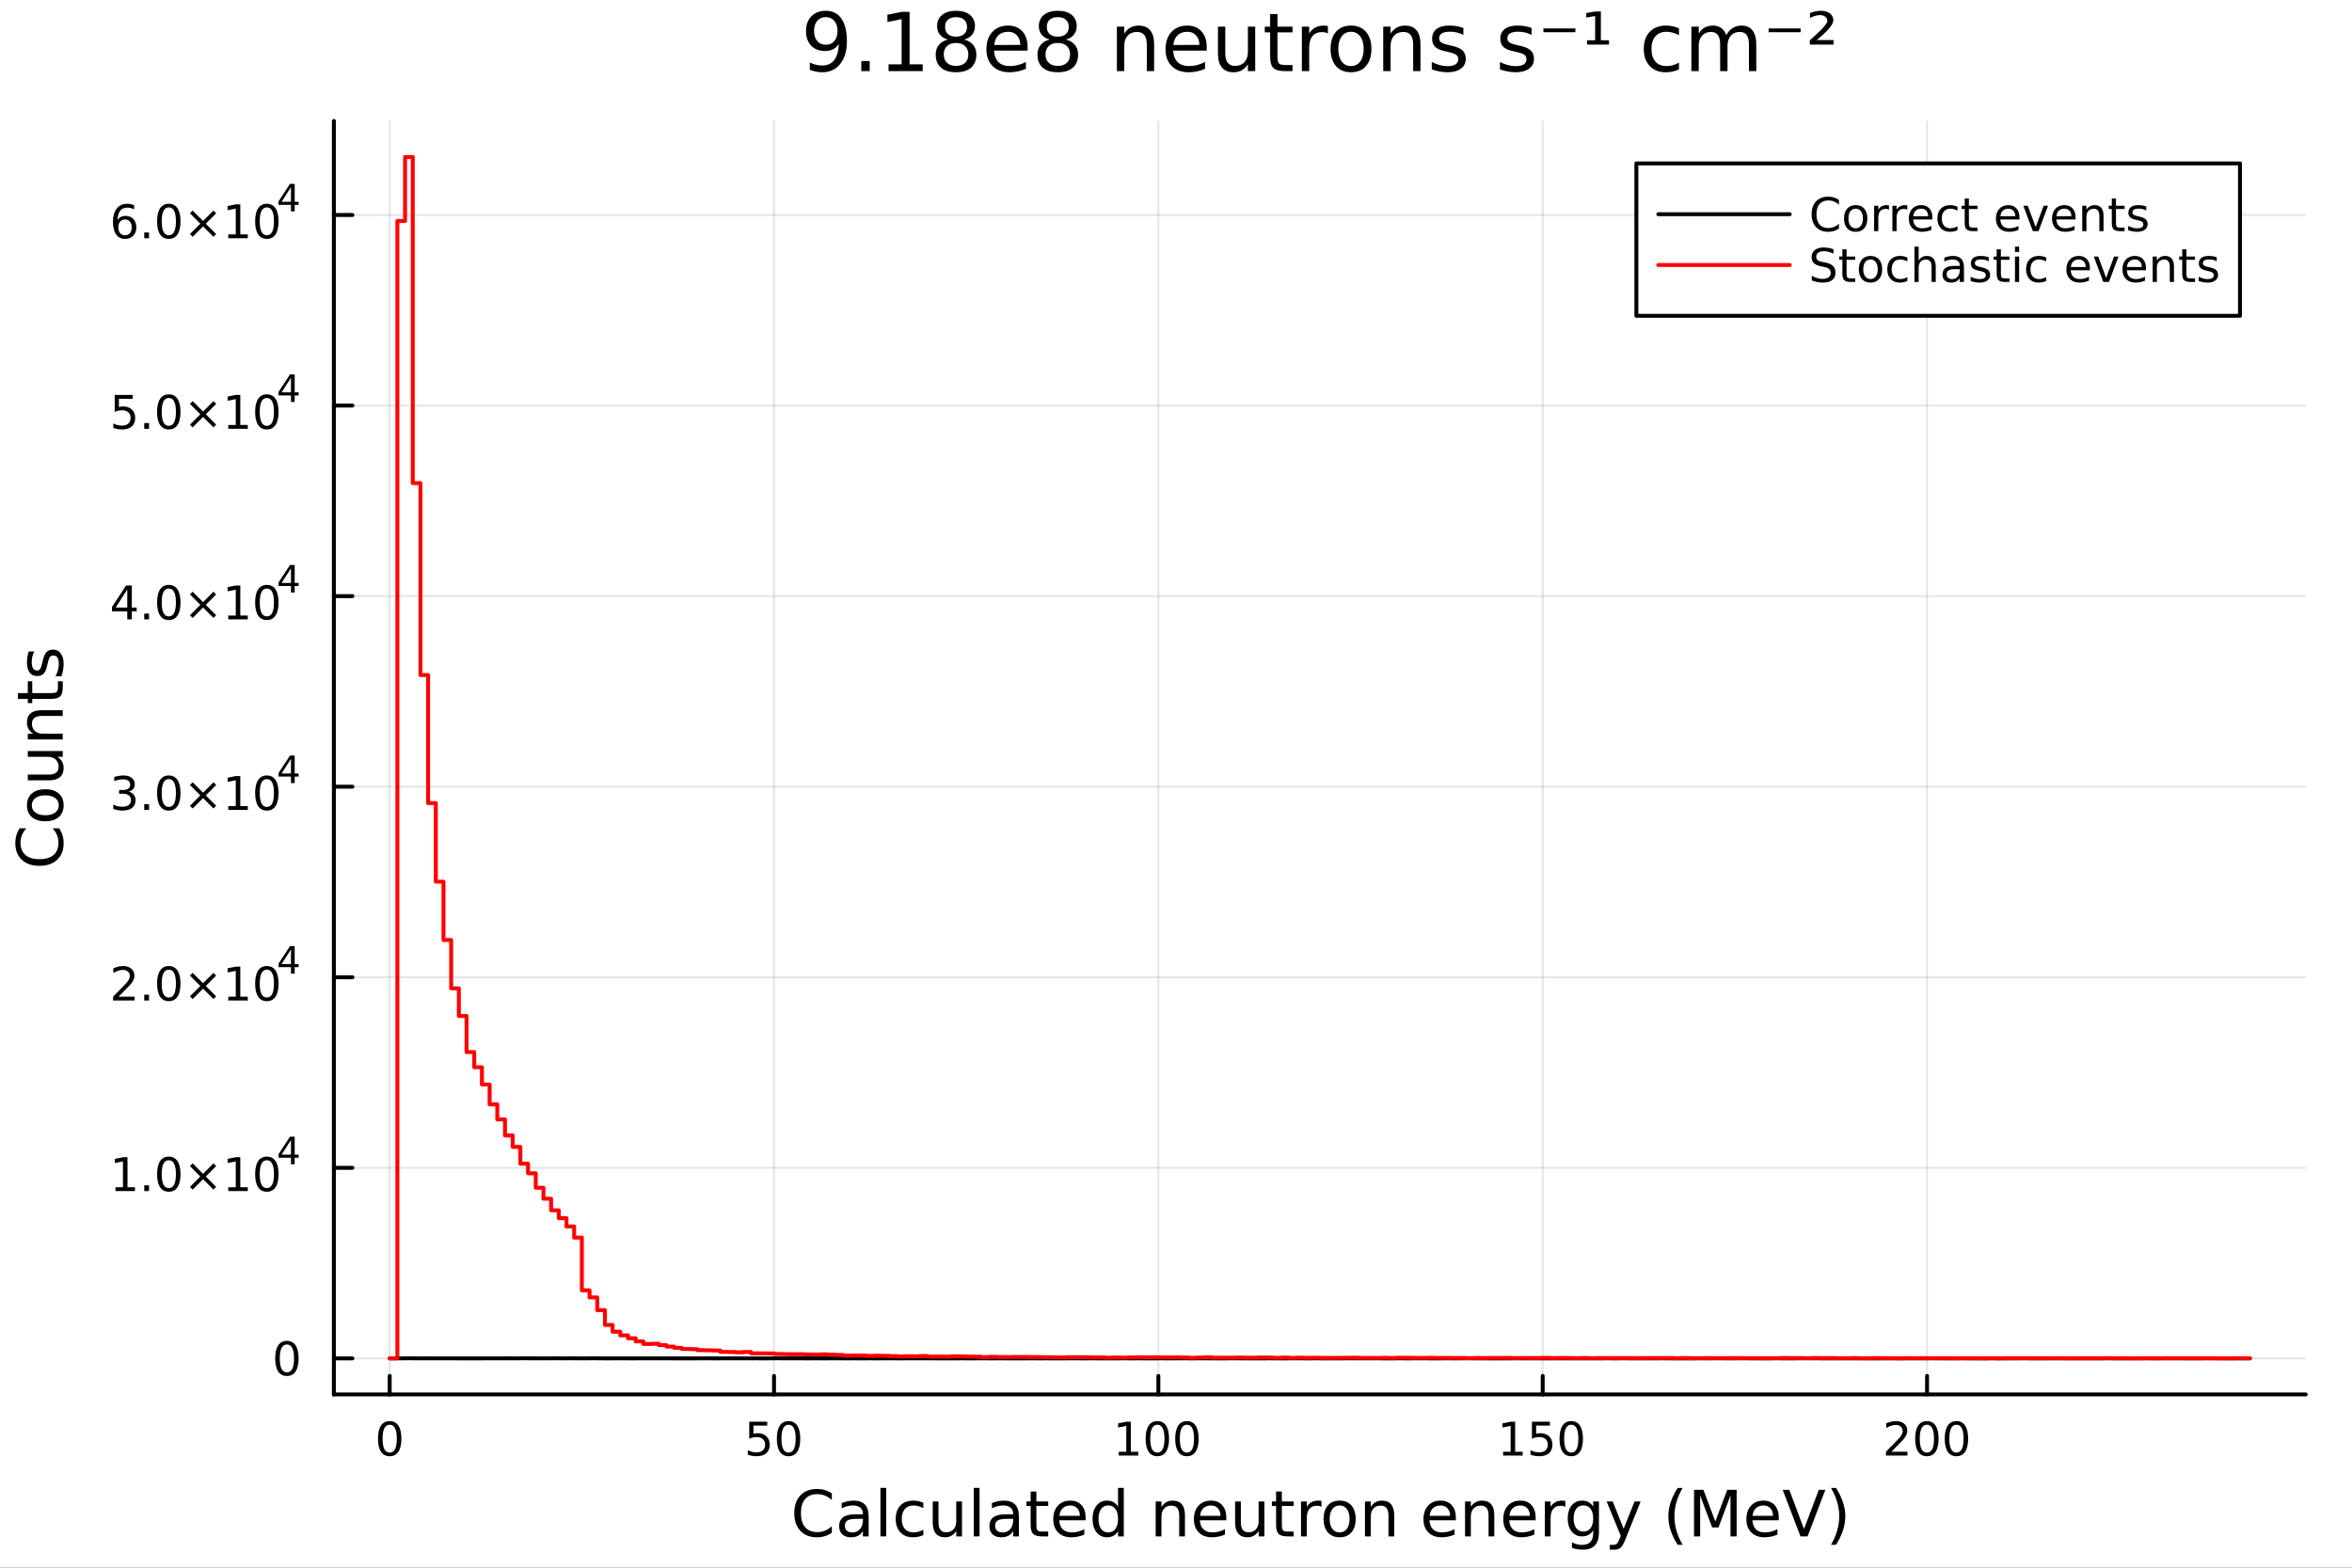 <?xml version="1.0" encoding="utf-8"?>
<svg xmlns="http://www.w3.org/2000/svg" xmlns:xlink="http://www.w3.org/1999/xlink" width="600" height="400" viewBox="0 0 2400 1600">
<rect x="0" y="0" width="2400" height="1600" fill="#333333" stroke="none"/>
<defs>
  <clipPath id="clip490">
    <rect x="0" y="0" width="2400" height="1600"/>
  </clipPath>
</defs>
<path clip-path="url(#clip490)" d="M0 1600 L2400 1600 L2400 0 L0 0  Z" fill="#ffffff" fill-rule="evenodd" fill-opacity="1"/>
<defs>
  <clipPath id="clip491">
    <rect x="480" y="0" width="1681" height="1600"/>
  </clipPath>
</defs>
<path clip-path="url(#clip490)" d="M340.699 1423.18 L2352.76 1423.18 L2352.76 123.472 L340.699 123.472  Z" fill="#ffffff" fill-rule="evenodd" fill-opacity="1"/>
<defs>
  <clipPath id="clip492">
    <rect x="340" y="123" width="2013" height="1301"/>
  </clipPath>
</defs>
<polyline clip-path="url(#clip492)" style="stroke:#000000; stroke-linecap:round; stroke-linejoin:round; stroke-width:2; stroke-opacity:0.1; fill:none" points="397.644,1423.18 397.644,123.472 "/>
<polyline clip-path="url(#clip492)" style="stroke:#000000; stroke-linecap:round; stroke-linejoin:round; stroke-width:2; stroke-opacity:0.1; fill:none" points="789.827,1423.18 789.827,123.472 "/>
<polyline clip-path="url(#clip492)" style="stroke:#000000; stroke-linecap:round; stroke-linejoin:round; stroke-width:2; stroke-opacity:0.1; fill:none" points="1182.01,1423.18 1182.01,123.472 "/>
<polyline clip-path="url(#clip492)" style="stroke:#000000; stroke-linecap:round; stroke-linejoin:round; stroke-width:2; stroke-opacity:0.1; fill:none" points="1574.19,1423.18 1574.19,123.472 "/>
<polyline clip-path="url(#clip492)" style="stroke:#000000; stroke-linecap:round; stroke-linejoin:round; stroke-width:2; stroke-opacity:0.1; fill:none" points="1966.38,1423.18 1966.38,123.472 "/>
<polyline clip-path="url(#clip492)" style="stroke:#000000; stroke-linecap:round; stroke-linejoin:round; stroke-width:2; stroke-opacity:0.1; fill:none" points="340.699,1386.4 2352.76,1386.4 "/>
<polyline clip-path="url(#clip492)" style="stroke:#000000; stroke-linecap:round; stroke-linejoin:round; stroke-width:2; stroke-opacity:0.1; fill:none" points="340.699,1191.9 2352.76,1191.9 "/>
<polyline clip-path="url(#clip492)" style="stroke:#000000; stroke-linecap:round; stroke-linejoin:round; stroke-width:2; stroke-opacity:0.1; fill:none" points="340.699,997.404 2352.76,997.404 "/>
<polyline clip-path="url(#clip492)" style="stroke:#000000; stroke-linecap:round; stroke-linejoin:round; stroke-width:2; stroke-opacity:0.1; fill:none" points="340.699,802.909 2352.76,802.909 "/>
<polyline clip-path="url(#clip492)" style="stroke:#000000; stroke-linecap:round; stroke-linejoin:round; stroke-width:2; stroke-opacity:0.1; fill:none" points="340.699,608.413 2352.76,608.413 "/>
<polyline clip-path="url(#clip492)" style="stroke:#000000; stroke-linecap:round; stroke-linejoin:round; stroke-width:2; stroke-opacity:0.1; fill:none" points="340.699,413.918 2352.76,413.918 "/>
<polyline clip-path="url(#clip492)" style="stroke:#000000; stroke-linecap:round; stroke-linejoin:round; stroke-width:2; stroke-opacity:0.1; fill:none" points="340.699,219.422 2352.76,219.422 "/>
<polyline clip-path="url(#clip490)" style="stroke:#000000; stroke-linecap:round; stroke-linejoin:round; stroke-width:4; stroke-opacity:1; fill:none" points="340.699,1423.18 2352.76,1423.18 "/>
<polyline clip-path="url(#clip490)" style="stroke:#000000; stroke-linecap:round; stroke-linejoin:round; stroke-width:4; stroke-opacity:1; fill:none" points="397.644,1423.18 397.644,1404.28 "/>
<polyline clip-path="url(#clip490)" style="stroke:#000000; stroke-linecap:round; stroke-linejoin:round; stroke-width:4; stroke-opacity:1; fill:none" points="789.827,1423.18 789.827,1404.28 "/>
<polyline clip-path="url(#clip490)" style="stroke:#000000; stroke-linecap:round; stroke-linejoin:round; stroke-width:4; stroke-opacity:1; fill:none" points="1182.01,1423.18 1182.01,1404.28 "/>
<polyline clip-path="url(#clip490)" style="stroke:#000000; stroke-linecap:round; stroke-linejoin:round; stroke-width:4; stroke-opacity:1; fill:none" points="1574.19,1423.18 1574.19,1404.28 "/>
<polyline clip-path="url(#clip490)" style="stroke:#000000; stroke-linecap:round; stroke-linejoin:round; stroke-width:4; stroke-opacity:1; fill:none" points="1966.38,1423.18 1966.38,1404.28 "/>
<path clip-path="url(#clip490)" d="M397.644 1454.1 Q394.033 1454.1 392.204 1457.66 Q390.399 1461.2 390.399 1468.33 Q390.399 1475.44 392.204 1479.01 Q394.033 1482.55 397.644 1482.55 Q401.278 1482.55 403.084 1479.01 Q404.912 1475.44 404.912 1468.33 Q404.912 1461.2 403.084 1457.66 Q401.278 1454.1 397.644 1454.1 M397.644 1450.39 Q403.454 1450.39 406.51 1455 Q409.588 1459.58 409.588 1468.33 Q409.588 1477.06 406.51 1481.67 Q403.454 1486.25 397.644 1486.25 Q391.834 1486.25 388.755 1481.67 Q385.7 1477.06 385.7 1468.33 Q385.7 1459.58 388.755 1455 Q391.834 1450.39 397.644 1450.39 Z" fill="#000000" fill-rule="nonzero" fill-opacity="1" /><path clip-path="url(#clip490)" d="M764.526 1451.02 L782.883 1451.02 L782.883 1454.96 L768.809 1454.96 L768.809 1463.43 Q769.827 1463.08 770.846 1462.92 Q771.864 1462.73 772.883 1462.73 Q778.67 1462.73 782.049 1465.9 Q785.429 1469.08 785.429 1474.49 Q785.429 1480.07 781.957 1483.17 Q778.485 1486.25 772.165 1486.25 Q769.989 1486.25 767.721 1485.88 Q765.475 1485.51 763.068 1484.77 L763.068 1480.07 Q765.151 1481.2 767.374 1481.76 Q769.596 1482.32 772.073 1482.32 Q776.077 1482.32 778.415 1480.21 Q780.753 1478.1 780.753 1474.49 Q780.753 1470.88 778.415 1468.77 Q776.077 1466.67 772.073 1466.67 Q770.198 1466.67 768.323 1467.08 Q766.471 1467.5 764.526 1468.38 L764.526 1451.02 Z" fill="#000000" fill-rule="nonzero" fill-opacity="1" /><path clip-path="url(#clip490)" d="M804.642 1454.1 Q801.031 1454.1 799.202 1457.66 Q797.397 1461.2 797.397 1468.33 Q797.397 1475.44 799.202 1479.01 Q801.031 1482.55 804.642 1482.55 Q808.276 1482.55 810.082 1479.01 Q811.91 1475.44 811.91 1468.33 Q811.91 1461.2 810.082 1457.66 Q808.276 1454.1 804.642 1454.1 M804.642 1450.39 Q810.452 1450.39 813.508 1455 Q816.586 1459.58 816.586 1468.33 Q816.586 1477.06 813.508 1481.67 Q810.452 1486.25 804.642 1486.25 Q798.832 1486.25 795.753 1481.67 Q792.698 1477.06 792.698 1468.33 Q792.698 1459.58 795.753 1455 Q798.832 1450.39 804.642 1450.39 Z" fill="#000000" fill-rule="nonzero" fill-opacity="1" /><path clip-path="url(#clip490)" d="M1141.62 1481.64 L1149.26 1481.64 L1149.26 1455.28 L1140.95 1456.95 L1140.95 1452.69 L1149.21 1451.02 L1153.89 1451.02 L1153.89 1481.64 L1161.52 1481.64 L1161.52 1485.58 L1141.62 1485.58 L1141.62 1481.64 Z" fill="#000000" fill-rule="nonzero" fill-opacity="1" /><path clip-path="url(#clip490)" d="M1180.97 1454.1 Q1177.36 1454.1 1175.53 1457.66 Q1173.72 1461.2 1173.72 1468.33 Q1173.72 1475.44 1175.53 1479.01 Q1177.36 1482.55 1180.97 1482.55 Q1184.6 1482.55 1186.41 1479.01 Q1188.24 1475.44 1188.24 1468.33 Q1188.24 1461.2 1186.41 1457.66 Q1184.6 1454.1 1180.97 1454.1 M1180.97 1450.39 Q1186.78 1450.39 1189.83 1455 Q1192.91 1459.58 1192.91 1468.33 Q1192.91 1477.06 1189.83 1481.67 Q1186.78 1486.25 1180.97 1486.25 Q1175.16 1486.25 1172.08 1481.67 Q1169.02 1477.06 1169.02 1468.33 Q1169.02 1459.58 1172.08 1455 Q1175.16 1450.39 1180.97 1450.39 Z" fill="#000000" fill-rule="nonzero" fill-opacity="1" /><path clip-path="url(#clip490)" d="M1211.13 1454.1 Q1207.52 1454.1 1205.69 1457.66 Q1203.89 1461.2 1203.89 1468.33 Q1203.89 1475.44 1205.69 1479.01 Q1207.52 1482.55 1211.13 1482.55 Q1214.76 1482.55 1216.57 1479.01 Q1218.4 1475.44 1218.4 1468.33 Q1218.4 1461.2 1216.57 1457.66 Q1214.76 1454.1 1211.13 1454.1 M1211.13 1450.39 Q1216.94 1450.39 1220 1455 Q1223.08 1459.58 1223.08 1468.33 Q1223.08 1477.06 1220 1481.67 Q1216.94 1486.25 1211.13 1486.25 Q1205.32 1486.25 1202.24 1481.67 Q1199.19 1477.06 1199.19 1468.33 Q1199.19 1459.58 1202.24 1455 Q1205.32 1450.39 1211.13 1450.39 Z" fill="#000000" fill-rule="nonzero" fill-opacity="1" /><path clip-path="url(#clip490)" d="M1533.8 1481.64 L1541.44 1481.64 L1541.44 1455.28 L1533.13 1456.95 L1533.13 1452.69 L1541.39 1451.02 L1546.07 1451.02 L1546.07 1481.64 L1553.71 1481.64 L1553.71 1485.58 L1533.8 1485.58 L1533.8 1481.64 Z" fill="#000000" fill-rule="nonzero" fill-opacity="1" /><path clip-path="url(#clip490)" d="M1563.2 1451.02 L1581.55 1451.02 L1581.55 1454.96 L1567.48 1454.96 L1567.48 1463.43 Q1568.5 1463.08 1569.52 1462.92 Q1570.54 1462.73 1571.55 1462.73 Q1577.34 1462.73 1580.72 1465.9 Q1584.1 1469.08 1584.1 1474.49 Q1584.1 1480.07 1580.63 1483.17 Q1577.16 1486.25 1570.84 1486.25 Q1568.66 1486.25 1566.39 1485.88 Q1564.15 1485.51 1561.74 1484.77 L1561.74 1480.07 Q1563.82 1481.2 1566.05 1481.76 Q1568.27 1482.32 1570.74 1482.32 Q1574.75 1482.32 1577.09 1480.21 Q1579.43 1478.1 1579.43 1474.49 Q1579.43 1470.88 1577.09 1468.77 Q1574.75 1466.67 1570.74 1466.67 Q1568.87 1466.67 1566.99 1467.08 Q1565.14 1467.5 1563.2 1468.38 L1563.2 1451.02 Z" fill="#000000" fill-rule="nonzero" fill-opacity="1" /><path clip-path="url(#clip490)" d="M1603.31 1454.1 Q1599.7 1454.1 1597.87 1457.66 Q1596.07 1461.2 1596.07 1468.33 Q1596.07 1475.44 1597.87 1479.01 Q1599.7 1482.55 1603.31 1482.55 Q1606.95 1482.55 1608.75 1479.01 Q1610.58 1475.44 1610.58 1468.33 Q1610.58 1461.2 1608.75 1457.66 Q1606.95 1454.1 1603.31 1454.1 M1603.31 1450.39 Q1609.12 1450.39 1612.18 1455 Q1615.26 1459.58 1615.26 1468.33 Q1615.26 1477.06 1612.18 1481.67 Q1609.12 1486.25 1603.31 1486.25 Q1597.5 1486.25 1594.43 1481.67 Q1591.37 1477.06 1591.37 1468.33 Q1591.37 1459.58 1594.43 1455 Q1597.5 1450.39 1603.31 1450.39 Z" fill="#000000" fill-rule="nonzero" fill-opacity="1" /><path clip-path="url(#clip490)" d="M1930.07 1481.64 L1946.39 1481.64 L1946.39 1485.58 L1924.44 1485.58 L1924.44 1481.64 Q1927.11 1478.89 1931.69 1474.26 Q1936.3 1469.61 1937.48 1468.27 Q1939.72 1465.74 1940.6 1464.01 Q1941.5 1462.25 1941.5 1460.56 Q1941.5 1457.8 1939.56 1456.07 Q1937.64 1454.33 1934.54 1454.33 Q1932.34 1454.33 1929.88 1455.09 Q1927.45 1455.86 1924.68 1457.41 L1924.68 1452.69 Q1927.5 1451.55 1929.95 1450.97 Q1932.41 1450.39 1934.44 1450.39 Q1939.81 1450.39 1943.01 1453.08 Q1946.2 1455.77 1946.2 1460.26 Q1946.2 1462.39 1945.39 1464.31 Q1944.61 1466.2 1942.5 1468.8 Q1941.92 1469.47 1938.82 1472.69 Q1935.72 1475.88 1930.07 1481.64 Z" fill="#000000" fill-rule="nonzero" fill-opacity="1" /><path clip-path="url(#clip490)" d="M1966.2 1454.1 Q1962.59 1454.1 1960.76 1457.66 Q1958.96 1461.2 1958.96 1468.33 Q1958.96 1475.44 1960.76 1479.01 Q1962.59 1482.55 1966.2 1482.55 Q1969.84 1482.55 1971.64 1479.01 Q1973.47 1475.44 1973.47 1468.33 Q1973.47 1461.2 1971.64 1457.66 Q1969.84 1454.1 1966.2 1454.1 M1966.2 1450.39 Q1972.01 1450.39 1975.07 1455 Q1978.15 1459.58 1978.15 1468.33 Q1978.15 1477.06 1975.07 1481.67 Q1972.01 1486.25 1966.2 1486.25 Q1960.39 1486.25 1957.31 1481.67 Q1954.26 1477.06 1954.26 1468.33 Q1954.26 1459.58 1957.31 1455 Q1960.39 1450.39 1966.2 1450.39 Z" fill="#000000" fill-rule="nonzero" fill-opacity="1" /><path clip-path="url(#clip490)" d="M1996.37 1454.1 Q1992.75 1454.1 1990.93 1457.66 Q1989.12 1461.2 1989.12 1468.33 Q1989.12 1475.44 1990.93 1479.01 Q1992.75 1482.55 1996.37 1482.55 Q2000 1482.55 2001.81 1479.01 Q2003.63 1475.44 2003.63 1468.33 Q2003.63 1461.2 2001.81 1457.66 Q2000 1454.1 1996.37 1454.1 M1996.37 1450.39 Q2002.18 1450.39 2005.23 1455 Q2008.31 1459.58 2008.31 1468.33 Q2008.31 1477.06 2005.23 1481.67 Q2002.18 1486.25 1996.37 1486.25 Q1990.56 1486.25 1987.48 1481.67 Q1984.42 1477.06 1984.42 1468.33 Q1984.42 1459.58 1987.48 1455 Q1990.56 1450.39 1996.37 1450.39 Z" fill="#000000" fill-rule="nonzero" fill-opacity="1" /><path clip-path="url(#clip490)" d="M848.802 1524.18 L848.802 1530.96 Q845.555 1527.94 841.863 1526.44 Q838.203 1524.95 834.065 1524.95 Q825.917 1524.95 821.588 1529.95 Q817.26 1534.91 817.26 1544.33 Q817.26 1553.72 821.588 1558.72 Q825.917 1563.68 834.065 1563.68 Q838.203 1563.68 841.863 1562.19 Q845.555 1560.69 848.802 1557.67 L848.802 1564.38 Q845.428 1566.68 841.64 1567.82 Q837.885 1568.97 833.683 1568.97 Q822.893 1568.97 816.687 1562.38 Q810.48 1555.76 810.48 1544.33 Q810.48 1532.87 816.687 1526.28 Q822.893 1519.66 833.683 1519.66 Q837.948 1519.66 841.704 1520.81 Q845.492 1521.92 848.802 1524.18 Z" fill="#000000" fill-rule="nonzero" fill-opacity="1" /><path clip-path="url(#clip490)" d="M874.678 1550.12 Q867.581 1550.12 864.843 1551.75 Q862.106 1553.37 862.106 1557.29 Q862.106 1560.4 864.143 1562.25 Q866.212 1564.07 869.745 1564.07 Q874.615 1564.07 877.543 1560.63 Q880.503 1557.16 880.503 1551.43 L880.503 1550.12 L874.678 1550.12 M886.36 1547.71 L886.36 1568.04 L880.503 1568.04 L880.503 1562.63 Q878.498 1565.88 875.506 1567.44 Q872.514 1568.97 868.185 1568.97 Q862.711 1568.97 859.464 1565.91 Q856.25 1562.82 856.25 1557.67 Q856.25 1551.65 860.26 1548.6 Q864.302 1545.54 872.291 1545.54 L880.503 1545.54 L880.503 1544.97 Q880.503 1540.93 877.829 1538.73 Q875.188 1536.5 870.382 1536.5 Q867.326 1536.5 864.43 1537.23 Q861.533 1537.97 858.86 1539.43 L858.86 1534.02 Q862.074 1532.78 865.098 1532.17 Q868.122 1531.54 870.986 1531.54 Q878.721 1531.54 882.54 1535.55 Q886.36 1539.56 886.36 1547.71 Z" fill="#000000" fill-rule="nonzero" fill-opacity="1" /><path clip-path="url(#clip490)" d="M898.423 1518.52 L904.279 1518.52 L904.279 1568.04 L898.423 1568.04 L898.423 1518.52 Z" fill="#000000" fill-rule="nonzero" fill-opacity="1" /><path clip-path="url(#clip490)" d="M942.187 1533.76 L942.187 1539.24 Q939.704 1537.87 937.19 1537.2 Q934.707 1536.5 932.161 1536.5 Q926.463 1536.5 923.312 1540.13 Q920.161 1543.73 920.161 1550.25 Q920.161 1556.78 923.312 1560.4 Q926.463 1564 932.161 1564 Q934.707 1564 937.19 1563.33 Q939.704 1562.63 942.187 1561.26 L942.187 1566.68 Q939.736 1567.82 937.094 1568.39 Q934.484 1568.97 931.524 1568.97 Q923.472 1568.97 918.729 1563.91 Q913.987 1558.85 913.987 1550.25 Q913.987 1541.53 918.761 1536.53 Q923.567 1531.54 931.906 1531.54 Q934.612 1531.54 937.19 1532.11 Q939.768 1532.65 942.187 1533.76 Z" fill="#000000" fill-rule="nonzero" fill-opacity="1" /><path clip-path="url(#clip490)" d="M951.767 1553.98 L951.767 1532.4 L957.624 1532.4 L957.624 1553.75 Q957.624 1558.81 959.597 1561.36 Q961.57 1563.87 965.517 1563.87 Q970.26 1563.87 972.997 1560.85 Q975.766 1557.83 975.766 1552.61 L975.766 1532.4 L981.622 1532.4 L981.622 1568.04 L975.766 1568.04 L975.766 1562.57 Q973.633 1565.82 970.801 1567.41 Q968 1568.97 964.276 1568.97 Q958.133 1568.97 954.95 1565.15 Q951.767 1561.33 951.767 1553.98 M966.504 1531.54 L966.504 1531.54 Z" fill="#000000" fill-rule="nonzero" fill-opacity="1" /><path clip-path="url(#clip490)" d="M993.685 1518.52 L999.542 1518.52 L999.542 1568.04 L993.685 1568.04 L993.685 1518.52 Z" fill="#000000" fill-rule="nonzero" fill-opacity="1" /><path clip-path="url(#clip490)" d="M1028 1550.12 Q1020.9 1550.12 1018.16 1551.75 Q1015.42 1553.37 1015.42 1557.29 Q1015.42 1560.4 1017.46 1562.25 Q1019.53 1564.07 1023.06 1564.07 Q1027.93 1564.07 1030.86 1560.63 Q1033.82 1557.16 1033.82 1551.43 L1033.82 1550.12 L1028 1550.12 M1039.68 1547.71 L1039.68 1568.04 L1033.82 1568.04 L1033.82 1562.63 Q1031.82 1565.88 1028.82 1567.44 Q1025.83 1568.97 1021.5 1568.97 Q1016.03 1568.97 1012.78 1565.91 Q1009.57 1562.82 1009.57 1557.67 Q1009.57 1551.65 1013.58 1548.6 Q1017.62 1545.54 1025.61 1545.54 L1033.82 1545.54 L1033.82 1544.97 Q1033.82 1540.93 1031.15 1538.73 Q1028.51 1536.5 1023.7 1536.5 Q1020.64 1536.5 1017.75 1537.23 Q1014.85 1537.97 1012.18 1539.43 L1012.18 1534.02 Q1015.39 1532.78 1018.42 1532.17 Q1021.44 1531.54 1024.3 1531.54 Q1032.04 1531.54 1035.86 1535.55 Q1039.68 1539.56 1039.68 1547.71 Z" fill="#000000" fill-rule="nonzero" fill-opacity="1" /><path clip-path="url(#clip490)" d="M1057.53 1522.27 L1057.53 1532.4 L1069.6 1532.4 L1069.6 1536.95 L1057.53 1536.95 L1057.53 1556.3 Q1057.53 1560.66 1058.71 1561.9 Q1059.92 1563.14 1063.58 1563.14 L1069.6 1563.14 L1069.6 1568.04 L1063.58 1568.04 Q1056.8 1568.04 1054.22 1565.53 Q1051.65 1562.98 1051.65 1556.3 L1051.65 1536.95 L1047.35 1536.95 L1047.35 1532.4 L1051.65 1532.4 L1051.65 1522.27 L1057.53 1522.27 Z" fill="#000000" fill-rule="nonzero" fill-opacity="1" /><path clip-path="url(#clip490)" d="M1107.79 1548.76 L1107.79 1551.62 L1080.86 1551.62 Q1081.25 1557.67 1084.49 1560.85 Q1087.77 1564 1093.6 1564 Q1096.97 1564 1100.12 1563.17 Q1103.3 1562.35 1106.42 1560.69 L1106.42 1566.23 Q1103.27 1567.57 1099.96 1568.27 Q1096.65 1568.97 1093.24 1568.97 Q1084.71 1568.97 1079.72 1564 Q1074.75 1559.04 1074.75 1550.57 Q1074.75 1541.82 1079.46 1536.69 Q1084.21 1531.54 1092.23 1531.54 Q1099.42 1531.54 1103.59 1536.18 Q1107.79 1540.8 1107.79 1548.76 M1101.93 1547.04 Q1101.87 1542.23 1099.23 1539.37 Q1096.62 1536.5 1092.29 1536.5 Q1087.39 1536.5 1084.43 1539.27 Q1081.5 1542.04 1081.05 1547.07 L1101.93 1547.04 Z" fill="#000000" fill-rule="nonzero" fill-opacity="1" /><path clip-path="url(#clip490)" d="M1140.86 1537.81 L1140.86 1518.52 L1146.72 1518.52 L1146.72 1568.04 L1140.86 1568.04 L1140.86 1562.7 Q1139.01 1565.88 1136.18 1567.44 Q1133.38 1568.97 1129.43 1568.97 Q1122.97 1568.97 1118.9 1563.81 Q1114.86 1558.65 1114.86 1550.25 Q1114.86 1541.85 1118.9 1536.69 Q1122.97 1531.54 1129.43 1531.54 Q1133.38 1531.54 1136.18 1533.1 Q1139.01 1534.62 1140.86 1537.81 M1120.9 1550.25 Q1120.9 1556.71 1123.55 1560.4 Q1126.22 1564.07 1130.87 1564.07 Q1135.51 1564.07 1138.19 1560.4 Q1140.86 1556.71 1140.86 1550.25 Q1140.86 1543.79 1138.19 1540.13 Q1135.51 1536.44 1130.87 1536.44 Q1126.22 1536.44 1123.55 1540.13 Q1120.9 1543.79 1120.9 1550.25 Z" fill="#000000" fill-rule="nonzero" fill-opacity="1" /><path clip-path="url(#clip490)" d="M1209.13 1546.53 L1209.13 1568.04 L1203.28 1568.04 L1203.28 1546.72 Q1203.28 1541.66 1201.3 1539.14 Q1199.33 1536.63 1195.38 1536.63 Q1190.64 1536.63 1187.9 1539.65 Q1185.17 1542.68 1185.17 1547.9 L1185.17 1568.04 L1179.28 1568.04 L1179.28 1532.4 L1185.17 1532.4 L1185.17 1537.93 Q1187.27 1534.72 1190.1 1533.13 Q1192.96 1531.54 1196.69 1531.54 Q1202.83 1531.54 1205.98 1535.36 Q1209.13 1539.14 1209.13 1546.53 Z" fill="#000000" fill-rule="nonzero" fill-opacity="1" /><path clip-path="url(#clip490)" d="M1251.31 1548.76 L1251.31 1551.62 L1224.38 1551.62 Q1224.76 1557.67 1228.01 1560.85 Q1231.29 1564 1237.11 1564 Q1240.48 1564 1243.63 1563.17 Q1246.82 1562.35 1249.94 1560.69 L1249.94 1566.23 Q1246.79 1567.57 1243.48 1568.27 Q1240.17 1568.97 1236.76 1568.97 Q1228.23 1568.97 1223.23 1564 Q1218.27 1559.04 1218.27 1550.57 Q1218.27 1541.82 1222.98 1536.69 Q1227.72 1531.54 1235.74 1531.54 Q1242.93 1531.54 1247.1 1536.18 Q1251.31 1540.8 1251.31 1548.76 M1245.45 1547.04 Q1245.39 1542.23 1242.74 1539.37 Q1240.13 1536.5 1235.8 1536.5 Q1230.9 1536.5 1227.94 1539.27 Q1225.02 1542.04 1224.57 1547.07 L1245.45 1547.04 Z" fill="#000000" fill-rule="nonzero" fill-opacity="1" /><path clip-path="url(#clip490)" d="M1260.31 1553.98 L1260.31 1532.4 L1266.17 1532.4 L1266.17 1553.75 Q1266.17 1558.81 1268.14 1561.36 Q1270.12 1563.87 1274.06 1563.87 Q1278.81 1563.87 1281.54 1560.85 Q1284.31 1557.83 1284.31 1552.61 L1284.31 1532.4 L1290.17 1532.4 L1290.17 1568.04 L1284.31 1568.04 L1284.31 1562.57 Q1282.18 1565.82 1279.35 1567.41 Q1276.55 1568.97 1272.82 1568.97 Q1266.68 1568.97 1263.5 1565.15 Q1260.31 1561.33 1260.31 1553.98 M1275.05 1531.54 L1275.05 1531.54 Z" fill="#000000" fill-rule="nonzero" fill-opacity="1" /><path clip-path="url(#clip490)" d="M1308.02 1522.27 L1308.02 1532.4 L1320.09 1532.4 L1320.09 1536.95 L1308.02 1536.95 L1308.02 1556.3 Q1308.02 1560.66 1309.2 1561.9 Q1310.41 1563.14 1314.07 1563.14 L1320.09 1563.14 L1320.09 1568.04 L1314.07 1568.04 Q1307.29 1568.04 1304.71 1565.53 Q1302.14 1562.98 1302.14 1556.3 L1302.14 1536.95 L1297.84 1536.95 L1297.84 1532.4 L1302.14 1532.4 L1302.14 1522.27 L1308.02 1522.27 Z" fill="#000000" fill-rule="nonzero" fill-opacity="1" /><path clip-path="url(#clip490)" d="M1348.45 1537.87 Q1347.46 1537.3 1346.28 1537.04 Q1345.14 1536.76 1343.74 1536.76 Q1338.77 1536.76 1336.1 1540 Q1333.45 1543.22 1333.45 1549.27 L1333.45 1568.04 L1327.57 1568.04 L1327.57 1532.4 L1333.45 1532.4 L1333.45 1537.93 Q1335.3 1534.69 1338.26 1533.13 Q1341.22 1531.54 1345.45 1531.54 Q1346.06 1531.54 1346.79 1531.63 Q1347.52 1531.7 1348.41 1531.85 L1348.45 1537.87 Z" fill="#000000" fill-rule="nonzero" fill-opacity="1" /><path clip-path="url(#clip490)" d="M1366.97 1536.5 Q1362.26 1536.5 1359.52 1540.19 Q1356.79 1543.85 1356.79 1550.25 Q1356.79 1556.65 1359.49 1560.34 Q1362.23 1564 1366.97 1564 Q1371.65 1564 1374.39 1560.31 Q1377.12 1556.62 1377.12 1550.25 Q1377.12 1543.92 1374.39 1540.23 Q1371.65 1536.5 1366.97 1536.5 M1366.97 1531.54 Q1374.61 1531.54 1378.97 1536.5 Q1383.33 1541.47 1383.33 1550.25 Q1383.33 1559 1378.97 1564 Q1374.61 1568.97 1366.97 1568.97 Q1359.3 1568.97 1354.94 1564 Q1350.61 1559 1350.61 1550.25 Q1350.61 1541.47 1354.94 1536.5 Q1359.3 1531.54 1366.97 1531.54 Z" fill="#000000" fill-rule="nonzero" fill-opacity="1" /><path clip-path="url(#clip490)" d="M1422.67 1546.53 L1422.67 1568.04 L1416.81 1568.04 L1416.81 1546.72 Q1416.81 1541.66 1414.84 1539.14 Q1412.87 1536.63 1408.92 1536.63 Q1404.18 1536.63 1401.44 1539.65 Q1398.7 1542.68 1398.7 1547.9 L1398.7 1568.04 L1392.82 1568.04 L1392.82 1532.4 L1398.7 1532.4 L1398.7 1537.93 Q1400.8 1534.72 1403.64 1533.13 Q1406.5 1531.54 1410.23 1531.54 Q1416.37 1531.54 1419.52 1535.36 Q1422.67 1539.14 1422.67 1546.53 Z" fill="#000000" fill-rule="nonzero" fill-opacity="1" /><path clip-path="url(#clip490)" d="M1485.56 1548.76 L1485.56 1551.62 L1458.64 1551.62 Q1459.02 1557.67 1462.27 1560.85 Q1465.54 1564 1471.37 1564 Q1474.74 1564 1477.89 1563.17 Q1481.08 1562.35 1484.19 1560.69 L1484.19 1566.23 Q1481.04 1567.57 1477.73 1568.27 Q1474.42 1568.97 1471.02 1568.97 Q1462.49 1568.97 1457.49 1564 Q1452.53 1559.04 1452.53 1550.57 Q1452.53 1541.82 1457.24 1536.69 Q1461.98 1531.54 1470 1531.54 Q1477.19 1531.54 1481.36 1536.18 Q1485.56 1540.8 1485.56 1548.76 M1479.71 1547.04 Q1479.64 1542.23 1477 1539.37 Q1474.39 1536.5 1470.06 1536.5 Q1465.16 1536.5 1462.2 1539.27 Q1459.27 1542.04 1458.83 1547.07 L1479.71 1547.04 Z" fill="#000000" fill-rule="nonzero" fill-opacity="1" /><path clip-path="url(#clip490)" d="M1524.81 1546.53 L1524.81 1568.04 L1518.95 1568.04 L1518.95 1546.72 Q1518.95 1541.66 1516.98 1539.14 Q1515 1536.63 1511.06 1536.63 Q1506.32 1536.63 1503.58 1539.65 Q1500.84 1542.68 1500.84 1547.9 L1500.84 1568.04 L1494.95 1568.04 L1494.95 1532.4 L1500.84 1532.4 L1500.84 1537.93 Q1502.94 1534.72 1505.77 1533.13 Q1508.64 1531.54 1512.36 1531.54 Q1518.51 1531.54 1521.66 1535.36 Q1524.81 1539.14 1524.81 1546.53 Z" fill="#000000" fill-rule="nonzero" fill-opacity="1" /><path clip-path="url(#clip490)" d="M1566.98 1548.76 L1566.98 1551.62 L1540.05 1551.62 Q1540.44 1557.67 1543.68 1560.85 Q1546.96 1564 1552.79 1564 Q1556.16 1564 1559.31 1563.17 Q1562.49 1562.35 1565.61 1560.69 L1565.61 1566.23 Q1562.46 1567.57 1559.15 1568.27 Q1555.84 1568.97 1552.44 1568.97 Q1543.91 1568.97 1538.91 1564 Q1533.94 1559.04 1533.94 1550.57 Q1533.94 1541.82 1538.65 1536.69 Q1543.4 1531.54 1551.42 1531.54 Q1558.61 1531.54 1562.78 1536.18 Q1566.98 1540.8 1566.98 1548.76 M1561.12 1547.04 Q1561.06 1542.23 1558.42 1539.37 Q1555.81 1536.5 1551.48 1536.5 Q1546.58 1536.5 1543.62 1539.27 Q1540.69 1542.04 1540.24 1547.07 L1561.12 1547.04 Z" fill="#000000" fill-rule="nonzero" fill-opacity="1" /><path clip-path="url(#clip490)" d="M1597.25 1537.87 Q1596.26 1537.3 1595.09 1537.04 Q1593.94 1536.76 1592.54 1536.76 Q1587.57 1536.76 1584.9 1540 Q1582.26 1543.22 1582.26 1549.27 L1582.26 1568.04 L1576.37 1568.04 L1576.37 1532.4 L1582.26 1532.4 L1582.26 1537.93 Q1584.1 1534.69 1587.06 1533.13 Q1590.02 1531.54 1594.26 1531.54 Q1594.86 1531.54 1595.59 1531.63 Q1596.33 1531.7 1597.22 1531.85 L1597.25 1537.87 Z" fill="#000000" fill-rule="nonzero" fill-opacity="1" /><path clip-path="url(#clip490)" d="M1625.7 1549.81 Q1625.7 1543.44 1623.06 1539.94 Q1620.45 1536.44 1615.71 1536.44 Q1611 1536.44 1608.36 1539.94 Q1605.75 1543.44 1605.75 1549.81 Q1605.75 1556.14 1608.36 1559.64 Q1611 1563.14 1615.71 1563.14 Q1620.45 1563.14 1623.06 1559.64 Q1625.7 1556.14 1625.7 1549.81 M1631.56 1563.62 Q1631.56 1572.72 1627.52 1577.15 Q1623.48 1581.6 1615.14 1581.6 Q1612.05 1581.6 1609.31 1581.13 Q1606.58 1580.68 1604 1579.72 L1604 1574.03 Q1606.58 1575.43 1609.09 1576.1 Q1611.6 1576.76 1614.21 1576.76 Q1619.98 1576.76 1622.84 1573.74 Q1625.7 1570.75 1625.7 1564.67 L1625.7 1561.77 Q1623.89 1564.92 1621.06 1566.48 Q1618.22 1568.04 1614.28 1568.04 Q1607.72 1568.04 1603.71 1563.05 Q1599.7 1558.05 1599.7 1549.81 Q1599.7 1541.53 1603.71 1536.53 Q1607.72 1531.54 1614.28 1531.54 Q1618.22 1531.54 1621.06 1533.1 Q1623.89 1534.66 1625.7 1537.81 L1625.7 1532.4 L1631.56 1532.4 L1631.56 1563.62 Z" fill="#000000" fill-rule="nonzero" fill-opacity="1" /><path clip-path="url(#clip490)" d="M1658.46 1571.35 Q1655.97 1577.72 1653.62 1579.66 Q1651.26 1581.6 1647.32 1581.6 L1642.64 1581.6 L1642.64 1576.7 L1646.07 1576.7 Q1648.49 1576.7 1649.83 1575.56 Q1651.17 1574.41 1652.79 1570.14 L1653.84 1567.47 L1639.42 1532.4 L1645.63 1532.4 L1656.77 1560.28 L1667.91 1532.4 L1674.12 1532.4 L1658.46 1571.35 Z" fill="#000000" fill-rule="nonzero" fill-opacity="1" /><path clip-path="url(#clip490)" d="M1716.99 1518.58 Q1712.72 1525.9 1710.65 1533.06 Q1708.59 1540.23 1708.59 1547.58 Q1708.59 1554.93 1710.65 1562.16 Q1712.76 1569.35 1716.99 1576.64 L1711.9 1576.64 Q1707.12 1569.16 1704.73 1561.93 Q1702.38 1554.71 1702.38 1547.58 Q1702.38 1540.48 1704.73 1533.29 Q1707.09 1526.09 1711.9 1518.58 L1716.99 1518.58 Z" fill="#000000" fill-rule="nonzero" fill-opacity="1" /><path clip-path="url(#clip490)" d="M1728.61 1520.52 L1738.19 1520.52 L1750.31 1552.86 L1762.5 1520.52 L1772.08 1520.52 L1772.08 1568.04 L1765.81 1568.04 L1765.81 1526.32 L1753.56 1558.91 L1747.1 1558.91 L1734.84 1526.32 L1734.84 1568.04 L1728.61 1568.04 L1728.61 1520.52 Z" fill="#000000" fill-rule="nonzero" fill-opacity="1" /><path clip-path="url(#clip490)" d="M1815.08 1548.76 L1815.08 1551.62 L1788.16 1551.62 Q1788.54 1557.67 1791.79 1560.85 Q1795.06 1564 1800.89 1564 Q1804.26 1564 1807.41 1563.17 Q1810.6 1562.35 1813.72 1560.69 L1813.72 1566.23 Q1810.56 1567.57 1807.25 1568.27 Q1803.94 1568.97 1800.54 1568.97 Q1792.01 1568.97 1787.01 1564 Q1782.05 1559.04 1782.05 1550.57 Q1782.05 1541.82 1786.76 1536.69 Q1791.5 1531.54 1799.52 1531.54 Q1806.71 1531.54 1810.88 1536.18 Q1815.08 1540.8 1815.08 1548.76 M1809.23 1547.04 Q1809.16 1542.23 1806.52 1539.37 Q1803.91 1536.5 1799.58 1536.5 Q1794.68 1536.5 1791.72 1539.27 Q1788.79 1542.04 1788.35 1547.07 L1809.23 1547.04 Z" fill="#000000" fill-rule="nonzero" fill-opacity="1" /><path clip-path="url(#clip490)" d="M1837.21 1568.04 L1819.06 1520.52 L1825.78 1520.52 L1840.83 1560.53 L1855.92 1520.52 L1862.6 1520.52 L1844.49 1568.04 L1837.21 1568.04 Z" fill="#000000" fill-rule="nonzero" fill-opacity="1" /><path clip-path="url(#clip490)" d="M1868.37 1518.58 L1873.46 1518.58 Q1878.23 1526.09 1880.59 1533.29 Q1882.97 1540.48 1882.97 1547.58 Q1882.97 1554.71 1880.59 1561.93 Q1878.23 1569.16 1873.46 1576.64 L1868.37 1576.64 Q1872.6 1569.35 1874.67 1562.16 Q1876.77 1554.93 1876.77 1547.58 Q1876.77 1540.23 1874.67 1533.06 Q1872.6 1525.9 1868.37 1518.58 Z" fill="#000000" fill-rule="nonzero" fill-opacity="1" /><polyline clip-path="url(#clip490)" style="stroke:#000000; stroke-linecap:round; stroke-linejoin:round; stroke-width:4; stroke-opacity:1; fill:none" points="340.699,1423.18 340.699,123.472 "/>
<polyline clip-path="url(#clip490)" style="stroke:#000000; stroke-linecap:round; stroke-linejoin:round; stroke-width:4; stroke-opacity:1; fill:none" points="340.699,1386.4 359.597,1386.4 "/>
<polyline clip-path="url(#clip490)" style="stroke:#000000; stroke-linecap:round; stroke-linejoin:round; stroke-width:4; stroke-opacity:1; fill:none" points="340.699,1191.9 359.597,1191.9 "/>
<polyline clip-path="url(#clip490)" style="stroke:#000000; stroke-linecap:round; stroke-linejoin:round; stroke-width:4; stroke-opacity:1; fill:none" points="340.699,997.404 359.597,997.404 "/>
<polyline clip-path="url(#clip490)" style="stroke:#000000; stroke-linecap:round; stroke-linejoin:round; stroke-width:4; stroke-opacity:1; fill:none" points="340.699,802.909 359.597,802.909 "/>
<polyline clip-path="url(#clip490)" style="stroke:#000000; stroke-linecap:round; stroke-linejoin:round; stroke-width:4; stroke-opacity:1; fill:none" points="340.699,608.413 359.597,608.413 "/>
<polyline clip-path="url(#clip490)" style="stroke:#000000; stroke-linecap:round; stroke-linejoin:round; stroke-width:4; stroke-opacity:1; fill:none" points="340.699,413.918 359.597,413.918 "/>
<polyline clip-path="url(#clip490)" style="stroke:#000000; stroke-linecap:round; stroke-linejoin:round; stroke-width:4; stroke-opacity:1; fill:none" points="340.699,219.422 359.597,219.422 "/>
<path clip-path="url(#clip490)" d="M292.755 1372.19 Q289.143 1372.19 287.315 1375.76 Q285.509 1379.3 285.509 1386.43 Q285.509 1393.54 287.315 1397.1 Q289.143 1400.64 292.755 1400.64 Q296.389 1400.64 298.194 1397.1 Q300.023 1393.54 300.023 1386.43 Q300.023 1379.3 298.194 1375.76 Q296.389 1372.19 292.755 1372.19 M292.755 1368.49 Q298.565 1368.49 301.62 1373.1 Q304.699 1377.68 304.699 1386.43 Q304.699 1395.16 301.62 1399.76 Q298.565 1404.35 292.755 1404.35 Q286.944 1404.35 283.866 1399.76 Q280.81 1395.16 280.81 1386.43 Q280.81 1377.68 283.866 1373.1 Q286.944 1368.49 292.755 1368.49 Z" fill="#000000" fill-rule="nonzero" fill-opacity="1" /><path clip-path="url(#clip490)" d="M117.825 1211.69 L125.464 1211.69 L125.464 1185.33 L117.154 1186.99 L117.154 1182.73 L125.418 1181.07 L130.093 1181.07 L130.093 1211.69 L137.732 1211.69 L137.732 1215.63 L117.825 1215.63 L117.825 1211.69 Z" fill="#000000" fill-rule="nonzero" fill-opacity="1" /><path clip-path="url(#clip490)" d="M147.177 1209.75 L152.061 1209.75 L152.061 1215.63 L147.177 1215.63 L147.177 1209.75 Z" fill="#000000" fill-rule="nonzero" fill-opacity="1" /><path clip-path="url(#clip490)" d="M172.246 1184.15 Q168.635 1184.15 166.806 1187.71 Q165.001 1191.25 165.001 1198.38 Q165.001 1205.49 166.806 1209.05 Q168.635 1212.6 172.246 1212.6 Q175.88 1212.6 177.686 1209.05 Q179.514 1205.49 179.514 1198.38 Q179.514 1191.25 177.686 1187.71 Q175.88 1184.15 172.246 1184.15 M172.246 1180.44 Q178.056 1180.44 181.112 1185.05 Q184.19 1189.63 184.19 1198.38 Q184.19 1207.11 181.112 1211.72 Q178.056 1216.3 172.246 1216.3 Q166.436 1216.3 163.357 1211.72 Q160.302 1207.11 160.302 1198.38 Q160.302 1189.63 163.357 1185.05 Q166.436 1180.44 172.246 1180.44 Z" fill="#000000" fill-rule="nonzero" fill-opacity="1" /><path clip-path="url(#clip490)" d="M220.579 1190.16 L210 1200.79 L220.579 1211.37 L217.824 1214.17 L207.199 1203.54 L196.575 1214.17 L193.843 1211.37 L204.399 1200.79 L193.843 1190.16 L196.575 1187.36 L207.199 1197.99 L217.824 1187.36 L220.579 1190.16 Z" fill="#000000" fill-rule="nonzero" fill-opacity="1" /><path clip-path="url(#clip490)" d="M232.94 1211.69 L240.579 1211.69 L240.579 1185.33 L232.269 1186.99 L232.269 1182.73 L240.533 1181.07 L245.209 1181.07 L245.209 1211.69 L252.847 1211.69 L252.847 1215.63 L232.94 1215.63 L232.94 1211.69 Z" fill="#000000" fill-rule="nonzero" fill-opacity="1" /><path clip-path="url(#clip490)" d="M272.292 1184.15 Q268.681 1184.15 266.852 1187.71 Q265.046 1191.25 265.046 1198.38 Q265.046 1205.49 266.852 1209.05 Q268.681 1212.6 272.292 1212.6 Q275.926 1212.6 277.732 1209.05 Q279.56 1205.49 279.56 1198.38 Q279.56 1191.25 277.732 1187.71 Q275.926 1184.15 272.292 1184.15 M272.292 1180.44 Q278.102 1180.44 281.157 1185.05 Q284.236 1189.63 284.236 1198.38 Q284.236 1207.11 281.157 1211.72 Q278.102 1216.3 272.292 1216.3 Q266.482 1216.3 263.403 1211.72 Q260.347 1207.11 260.347 1198.38 Q260.347 1189.63 263.403 1185.05 Q266.482 1180.44 272.292 1180.44 Z" fill="#000000" fill-rule="nonzero" fill-opacity="1" /><path clip-path="url(#clip490)" d="M296.913 1163.45 L287.321 1178.44 L296.913 1178.44 L296.913 1163.45 M295.916 1160.14 L300.693 1160.14 L300.693 1178.44 L304.699 1178.44 L304.699 1181.6 L300.693 1181.6 L300.693 1188.22 L296.913 1188.22 L296.913 1181.6 L284.236 1181.6 L284.236 1177.93 L295.916 1160.14 Z" fill="#000000" fill-rule="nonzero" fill-opacity="1" /><path clip-path="url(#clip490)" d="M121.043 1017.2 L137.362 1017.2 L137.362 1021.13 L115.418 1021.13 L115.418 1017.2 Q118.08 1014.44 122.663 1009.81 Q127.269 1005.16 128.45 1003.82 Q130.695 1001.29 131.575 999.558 Q132.478 997.799 132.478 996.109 Q132.478 993.354 130.533 991.618 Q128.612 989.882 125.51 989.882 Q123.311 989.882 120.857 990.646 Q118.427 991.41 115.649 992.961 L115.649 988.239 Q118.473 987.104 120.927 986.526 Q123.38 985.947 125.418 985.947 Q130.788 985.947 133.982 988.632 Q137.177 991.317 137.177 995.808 Q137.177 997.938 136.367 999.859 Q135.579 1001.76 133.473 1004.35 Q132.894 1005.02 129.792 1008.24 Q126.691 1011.43 121.043 1017.2 Z" fill="#000000" fill-rule="nonzero" fill-opacity="1" /><path clip-path="url(#clip490)" d="M147.177 1015.25 L152.061 1015.25 L152.061 1021.13 L147.177 1021.13 L147.177 1015.25 Z" fill="#000000" fill-rule="nonzero" fill-opacity="1" /><path clip-path="url(#clip490)" d="M172.246 989.651 Q168.635 989.651 166.806 993.215 Q165.001 996.757 165.001 1003.89 Q165.001 1010.99 166.806 1014.56 Q168.635 1018.1 172.246 1018.1 Q175.88 1018.1 177.686 1014.56 Q179.514 1010.99 179.514 1003.89 Q179.514 996.757 177.686 993.215 Q175.88 989.651 172.246 989.651 M172.246 985.947 Q178.056 985.947 181.112 990.553 Q184.19 995.137 184.19 1003.89 Q184.19 1012.61 181.112 1017.22 Q178.056 1021.8 172.246 1021.8 Q166.436 1021.8 163.357 1017.22 Q160.302 1012.61 160.302 1003.89 Q160.302 995.137 163.357 990.553 Q166.436 985.947 172.246 985.947 Z" fill="#000000" fill-rule="nonzero" fill-opacity="1" /><path clip-path="url(#clip490)" d="M220.579 995.669 L210 1006.29 L220.579 1016.87 L217.824 1019.67 L207.199 1009.05 L196.575 1019.67 L193.843 1016.87 L204.399 1006.29 L193.843 995.669 L196.575 992.868 L207.199 1003.49 L217.824 992.868 L220.579 995.669 Z" fill="#000000" fill-rule="nonzero" fill-opacity="1" /><path clip-path="url(#clip490)" d="M232.94 1017.2 L240.579 1017.2 L240.579 990.831 L232.269 992.498 L232.269 988.239 L240.533 986.572 L245.209 986.572 L245.209 1017.2 L252.847 1017.2 L252.847 1021.13 L232.94 1021.13 L232.94 1017.2 Z" fill="#000000" fill-rule="nonzero" fill-opacity="1" /><path clip-path="url(#clip490)" d="M272.292 989.651 Q268.681 989.651 266.852 993.215 Q265.046 996.757 265.046 1003.89 Q265.046 1010.99 266.852 1014.56 Q268.681 1018.1 272.292 1018.1 Q275.926 1018.1 277.732 1014.56 Q279.56 1010.99 279.56 1003.89 Q279.56 996.757 277.732 993.215 Q275.926 989.651 272.292 989.651 M272.292 985.947 Q278.102 985.947 281.157 990.553 Q284.236 995.137 284.236 1003.89 Q284.236 1012.61 281.157 1017.22 Q278.102 1021.8 272.292 1021.8 Q266.482 1021.8 263.403 1017.22 Q260.347 1012.61 260.347 1003.89 Q260.347 995.137 263.403 990.553 Q266.482 985.947 272.292 985.947 Z" fill="#000000" fill-rule="nonzero" fill-opacity="1" /><path clip-path="url(#clip490)" d="M296.913 968.952 L287.321 983.942 L296.913 983.942 L296.913 968.952 M295.916 965.642 L300.693 965.642 L300.693 983.942 L304.699 983.942 L304.699 987.101 L300.693 987.101 L300.693 993.722 L296.913 993.722 L296.913 987.101 L284.236 987.101 L284.236 983.434 L295.916 965.642 Z" fill="#000000" fill-rule="nonzero" fill-opacity="1" /><path clip-path="url(#clip490)" d="M131.181 808.002 Q134.538 808.72 136.413 810.988 Q138.311 813.257 138.311 816.59 Q138.311 821.706 134.792 824.507 Q131.274 827.308 124.793 827.308 Q122.617 827.308 120.302 826.868 Q118.01 826.451 115.556 825.595 L115.556 821.081 Q117.501 822.215 119.816 822.794 Q122.13 823.372 124.654 823.372 Q129.052 823.372 131.343 821.636 Q133.658 819.9 133.658 816.59 Q133.658 813.535 131.505 811.822 Q129.376 810.086 125.556 810.086 L121.529 810.086 L121.529 806.243 L125.742 806.243 Q129.191 806.243 131.019 804.877 Q132.848 803.488 132.848 800.896 Q132.848 798.234 130.95 796.822 Q129.075 795.387 125.556 795.387 Q123.635 795.387 121.436 795.803 Q119.237 796.22 116.598 797.099 L116.598 792.933 Q119.26 792.192 121.575 791.822 Q123.913 791.451 125.973 791.451 Q131.297 791.451 134.399 793.882 Q137.501 796.289 137.501 800.41 Q137.501 803.28 135.857 805.271 Q134.214 807.238 131.181 808.002 Z" fill="#000000" fill-rule="nonzero" fill-opacity="1" /><path clip-path="url(#clip490)" d="M147.177 820.757 L152.061 820.757 L152.061 826.636 L147.177 826.636 L147.177 820.757 Z" fill="#000000" fill-rule="nonzero" fill-opacity="1" /><path clip-path="url(#clip490)" d="M172.246 795.155 Q168.635 795.155 166.806 798.72 Q165.001 802.262 165.001 809.391 Q165.001 816.498 166.806 820.062 Q168.635 823.604 172.246 823.604 Q175.88 823.604 177.686 820.062 Q179.514 816.498 179.514 809.391 Q179.514 802.262 177.686 798.72 Q175.88 795.155 172.246 795.155 M172.246 791.451 Q178.056 791.451 181.112 796.058 Q184.19 800.641 184.19 809.391 Q184.19 818.118 181.112 822.724 Q178.056 827.308 172.246 827.308 Q166.436 827.308 163.357 822.724 Q160.302 818.118 160.302 809.391 Q160.302 800.641 163.357 796.058 Q166.436 791.451 172.246 791.451 Z" fill="#000000" fill-rule="nonzero" fill-opacity="1" /><path clip-path="url(#clip490)" d="M220.579 801.174 L210 811.798 L220.579 822.377 L217.824 825.178 L207.199 814.553 L196.575 825.178 L193.843 822.377 L204.399 811.798 L193.843 801.174 L196.575 798.373 L207.199 808.998 L217.824 798.373 L220.579 801.174 Z" fill="#000000" fill-rule="nonzero" fill-opacity="1" /><path clip-path="url(#clip490)" d="M232.94 822.701 L240.579 822.701 L240.579 796.336 L232.269 798.002 L232.269 793.743 L240.533 792.076 L245.209 792.076 L245.209 822.701 L252.847 822.701 L252.847 826.636 L232.94 826.636 L232.94 822.701 Z" fill="#000000" fill-rule="nonzero" fill-opacity="1" /><path clip-path="url(#clip490)" d="M272.292 795.155 Q268.681 795.155 266.852 798.72 Q265.046 802.262 265.046 809.391 Q265.046 816.498 266.852 820.062 Q268.681 823.604 272.292 823.604 Q275.926 823.604 277.732 820.062 Q279.56 816.498 279.56 809.391 Q279.56 802.262 277.732 798.72 Q275.926 795.155 272.292 795.155 M272.292 791.451 Q278.102 791.451 281.157 796.058 Q284.236 800.641 284.236 809.391 Q284.236 818.118 281.157 822.724 Q278.102 827.308 272.292 827.308 Q266.482 827.308 263.403 822.724 Q260.347 818.118 260.347 809.391 Q260.347 800.641 263.403 796.058 Q266.482 791.451 272.292 791.451 Z" fill="#000000" fill-rule="nonzero" fill-opacity="1" /><path clip-path="url(#clip490)" d="M296.913 774.456 L287.321 789.446 L296.913 789.446 L296.913 774.456 M295.916 771.146 L300.693 771.146 L300.693 789.446 L304.699 789.446 L304.699 792.606 L300.693 792.606 L300.693 799.226 L296.913 799.226 L296.913 792.606 L284.236 792.606 L284.236 788.938 L295.916 771.146 Z" fill="#000000" fill-rule="nonzero" fill-opacity="1" /><path clip-path="url(#clip490)" d="M129.862 601.655 L118.056 620.104 L129.862 620.104 L129.862 601.655 M128.635 597.581 L134.515 597.581 L134.515 620.104 L139.445 620.104 L139.445 623.993 L134.515 623.993 L134.515 632.141 L129.862 632.141 L129.862 623.993 L114.26 623.993 L114.26 619.479 L128.635 597.581 Z" fill="#000000" fill-rule="nonzero" fill-opacity="1" /><path clip-path="url(#clip490)" d="M147.177 626.261 L152.061 626.261 L152.061 632.141 L147.177 632.141 L147.177 626.261 Z" fill="#000000" fill-rule="nonzero" fill-opacity="1" /><path clip-path="url(#clip490)" d="M172.246 600.659 Q168.635 600.659 166.806 604.224 Q165.001 607.766 165.001 614.895 Q165.001 622.002 166.806 625.567 Q168.635 629.108 172.246 629.108 Q175.88 629.108 177.686 625.567 Q179.514 622.002 179.514 614.895 Q179.514 607.766 177.686 604.224 Q175.88 600.659 172.246 600.659 M172.246 596.956 Q178.056 596.956 181.112 601.562 Q184.19 606.146 184.19 614.895 Q184.19 623.622 181.112 628.229 Q178.056 632.812 172.246 632.812 Q166.436 632.812 163.357 628.229 Q160.302 623.622 160.302 614.895 Q160.302 606.146 163.357 601.562 Q166.436 596.956 172.246 596.956 Z" fill="#000000" fill-rule="nonzero" fill-opacity="1" /><path clip-path="url(#clip490)" d="M220.579 606.678 L210 617.303 L220.579 627.882 L217.824 630.682 L207.199 620.057 L196.575 630.682 L193.843 627.882 L204.399 617.303 L193.843 606.678 L196.575 603.877 L207.199 614.502 L217.824 603.877 L220.579 606.678 Z" fill="#000000" fill-rule="nonzero" fill-opacity="1" /><path clip-path="url(#clip490)" d="M232.94 628.206 L240.579 628.206 L240.579 601.84 L232.269 603.507 L232.269 599.247 L240.533 597.581 L245.209 597.581 L245.209 628.206 L252.847 628.206 L252.847 632.141 L232.94 632.141 L232.94 628.206 Z" fill="#000000" fill-rule="nonzero" fill-opacity="1" /><path clip-path="url(#clip490)" d="M272.292 600.659 Q268.681 600.659 266.852 604.224 Q265.046 607.766 265.046 614.895 Q265.046 622.002 266.852 625.567 Q268.681 629.108 272.292 629.108 Q275.926 629.108 277.732 625.567 Q279.56 622.002 279.56 614.895 Q279.56 607.766 277.732 604.224 Q275.926 600.659 272.292 600.659 M272.292 596.956 Q278.102 596.956 281.157 601.562 Q284.236 606.146 284.236 614.895 Q284.236 623.622 281.157 628.229 Q278.102 632.812 272.292 632.812 Q266.482 632.812 263.403 628.229 Q260.347 623.622 260.347 614.895 Q260.347 606.146 263.403 601.562 Q266.482 596.956 272.292 596.956 Z" fill="#000000" fill-rule="nonzero" fill-opacity="1" /><path clip-path="url(#clip490)" d="M296.913 579.961 L287.321 594.95 L296.913 594.95 L296.913 579.961 M295.916 576.65 L300.693 576.65 L300.693 594.95 L304.699 594.95 L304.699 598.11 L300.693 598.11 L300.693 604.73 L296.913 604.73 L296.913 598.11 L284.236 598.11 L284.236 594.442 L295.916 576.65 Z" fill="#000000" fill-rule="nonzero" fill-opacity="1" /><path clip-path="url(#clip490)" d="M117.061 403.085 L135.417 403.085 L135.417 407.02 L121.343 407.02 L121.343 415.492 Q122.362 415.145 123.38 414.983 Q124.399 414.798 125.418 414.798 Q131.205 414.798 134.584 417.969 Q137.964 421.141 137.964 426.557 Q137.964 432.136 134.492 435.238 Q131.019 438.316 124.7 438.316 Q122.524 438.316 120.255 437.946 Q118.01 437.576 115.603 436.835 L115.603 432.136 Q117.686 433.27 119.908 433.826 Q122.13 434.381 124.607 434.381 Q128.612 434.381 130.95 432.275 Q133.288 430.168 133.288 426.557 Q133.288 422.946 130.95 420.84 Q128.612 418.733 124.607 418.733 Q122.732 418.733 120.857 419.15 Q119.006 419.567 117.061 420.446 L117.061 403.085 Z" fill="#000000" fill-rule="nonzero" fill-opacity="1" /><path clip-path="url(#clip490)" d="M147.177 431.766 L152.061 431.766 L152.061 437.645 L147.177 437.645 L147.177 431.766 Z" fill="#000000" fill-rule="nonzero" fill-opacity="1" /><path clip-path="url(#clip490)" d="M172.246 406.164 Q168.635 406.164 166.806 409.729 Q165.001 413.27 165.001 420.4 Q165.001 427.506 166.806 431.071 Q168.635 434.613 172.246 434.613 Q175.88 434.613 177.686 431.071 Q179.514 427.506 179.514 420.4 Q179.514 413.27 177.686 409.729 Q175.88 406.164 172.246 406.164 M172.246 402.46 Q178.056 402.46 181.112 407.067 Q184.19 411.65 184.19 420.4 Q184.19 429.127 181.112 433.733 Q178.056 438.316 172.246 438.316 Q166.436 438.316 163.357 433.733 Q160.302 429.127 160.302 420.4 Q160.302 411.65 163.357 407.067 Q166.436 402.46 172.246 402.46 Z" fill="#000000" fill-rule="nonzero" fill-opacity="1" /><path clip-path="url(#clip490)" d="M220.579 412.182 L210 422.807 L220.579 433.386 L217.824 436.187 L207.199 425.562 L196.575 436.187 L193.843 433.386 L204.399 422.807 L193.843 412.182 L196.575 409.381 L207.199 420.006 L217.824 409.381 L220.579 412.182 Z" fill="#000000" fill-rule="nonzero" fill-opacity="1" /><path clip-path="url(#clip490)" d="M232.94 433.71 L240.579 433.71 L240.579 407.344 L232.269 409.011 L232.269 404.752 L240.533 403.085 L245.209 403.085 L245.209 433.71 L252.847 433.71 L252.847 437.645 L232.94 437.645 L232.94 433.71 Z" fill="#000000" fill-rule="nonzero" fill-opacity="1" /><path clip-path="url(#clip490)" d="M272.292 406.164 Q268.681 406.164 266.852 409.729 Q265.046 413.27 265.046 420.4 Q265.046 427.506 266.852 431.071 Q268.681 434.613 272.292 434.613 Q275.926 434.613 277.732 431.071 Q279.56 427.506 279.56 420.4 Q279.56 413.27 277.732 409.729 Q275.926 406.164 272.292 406.164 M272.292 402.46 Q278.102 402.46 281.157 407.067 Q284.236 411.65 284.236 420.4 Q284.236 429.127 281.157 433.733 Q278.102 438.316 272.292 438.316 Q266.482 438.316 263.403 433.733 Q260.347 429.127 260.347 420.4 Q260.347 411.65 263.403 407.067 Q266.482 402.46 272.292 402.46 Z" fill="#000000" fill-rule="nonzero" fill-opacity="1" /><path clip-path="url(#clip490)" d="M296.913 385.465 L287.321 400.455 L296.913 400.455 L296.913 385.465 M295.916 382.155 L300.693 382.155 L300.693 400.455 L304.699 400.455 L304.699 403.614 L300.693 403.614 L300.693 410.235 L296.913 410.235 L296.913 403.614 L284.236 403.614 L284.236 399.947 L295.916 382.155 Z" fill="#000000" fill-rule="nonzero" fill-opacity="1" /><path clip-path="url(#clip490)" d="M127.593 224.006 Q124.445 224.006 122.593 226.159 Q120.765 228.312 120.765 232.062 Q120.765 235.788 122.593 237.964 Q124.445 240.117 127.593 240.117 Q130.742 240.117 132.57 237.964 Q134.422 235.788 134.422 232.062 Q134.422 228.312 132.57 226.159 Q130.742 224.006 127.593 224.006 M136.876 209.353 L136.876 213.613 Q135.117 212.779 133.311 212.339 Q131.529 211.9 129.769 211.9 Q125.14 211.9 122.686 215.025 Q120.255 218.15 119.908 224.469 Q121.274 222.455 123.334 221.39 Q125.394 220.302 127.871 220.302 Q133.08 220.302 136.089 223.474 Q139.121 226.622 139.121 232.062 Q139.121 237.386 135.973 240.603 Q132.825 243.821 127.593 243.821 Q121.598 243.821 118.427 239.237 Q115.256 234.631 115.256 225.904 Q115.256 217.71 119.144 212.849 Q123.033 207.964 129.584 207.964 Q131.343 207.964 133.126 208.312 Q134.931 208.659 136.876 209.353 Z" fill="#000000" fill-rule="nonzero" fill-opacity="1" /><path clip-path="url(#clip490)" d="M147.177 237.27 L152.061 237.27 L152.061 243.149 L147.177 243.149 L147.177 237.27 Z" fill="#000000" fill-rule="nonzero" fill-opacity="1" /><path clip-path="url(#clip490)" d="M172.246 211.668 Q168.635 211.668 166.806 215.233 Q165.001 218.775 165.001 225.904 Q165.001 233.011 166.806 236.575 Q168.635 240.117 172.246 240.117 Q175.88 240.117 177.686 236.575 Q179.514 233.011 179.514 225.904 Q179.514 218.775 177.686 215.233 Q175.88 211.668 172.246 211.668 M172.246 207.964 Q178.056 207.964 181.112 212.571 Q184.19 217.154 184.19 225.904 Q184.19 234.631 181.112 239.237 Q178.056 243.821 172.246 243.821 Q166.436 243.821 163.357 239.237 Q160.302 234.631 160.302 225.904 Q160.302 217.154 163.357 212.571 Q166.436 207.964 172.246 207.964 Z" fill="#000000" fill-rule="nonzero" fill-opacity="1" /><path clip-path="url(#clip490)" d="M220.579 217.687 L210 228.312 L220.579 238.89 L217.824 241.691 L207.199 231.066 L196.575 241.691 L193.843 238.89 L204.399 228.312 L193.843 217.687 L196.575 214.886 L207.199 225.511 L217.824 214.886 L220.579 217.687 Z" fill="#000000" fill-rule="nonzero" fill-opacity="1" /><path clip-path="url(#clip490)" d="M232.94 239.214 L240.579 239.214 L240.579 212.849 L232.269 214.515 L232.269 210.256 L240.533 208.589 L245.209 208.589 L245.209 239.214 L252.847 239.214 L252.847 243.149 L232.94 243.149 L232.94 239.214 Z" fill="#000000" fill-rule="nonzero" fill-opacity="1" /><path clip-path="url(#clip490)" d="M272.292 211.668 Q268.681 211.668 266.852 215.233 Q265.046 218.775 265.046 225.904 Q265.046 233.011 266.852 236.575 Q268.681 240.117 272.292 240.117 Q275.926 240.117 277.732 236.575 Q279.56 233.011 279.56 225.904 Q279.56 218.775 277.732 215.233 Q275.926 211.668 272.292 211.668 M272.292 207.964 Q278.102 207.964 281.157 212.571 Q284.236 217.154 284.236 225.904 Q284.236 234.631 281.157 239.237 Q278.102 243.821 272.292 243.821 Q266.482 243.821 263.403 239.237 Q260.347 234.631 260.347 225.904 Q260.347 217.154 263.403 212.571 Q266.482 207.964 272.292 207.964 Z" fill="#000000" fill-rule="nonzero" fill-opacity="1" /><path clip-path="url(#clip490)" d="M296.913 190.969 L287.321 205.959 L296.913 205.959 L296.913 190.969 M295.916 187.659 L300.693 187.659 L300.693 205.959 L304.699 205.959 L304.699 209.119 L300.693 209.119 L300.693 215.739 L296.913 215.739 L296.913 209.119 L284.236 209.119 L284.236 205.451 L295.916 187.659 Z" fill="#000000" fill-rule="nonzero" fill-opacity="1" /><path clip-path="url(#clip490)" d="M20.144 845.354 L26.924 845.354 Q23.9 848.6 22.404 852.293 Q20.908 855.953 20.908 860.091 Q20.908 868.239 25.905 872.567 Q30.871 876.896 40.292 876.896 Q49.681 876.896 54.678 872.567 Q59.644 868.239 59.644 860.091 Q59.644 855.953 58.148 852.293 Q56.652 848.6 53.628 845.354 L60.344 845.354 Q62.636 848.728 63.781 852.515 Q64.927 856.271 64.927 860.473 Q64.927 871.262 58.339 877.469 Q51.718 883.676 40.292 883.676 Q28.834 883.676 22.245 877.469 Q15.625 871.262 15.625 860.473 Q15.625 856.207 16.771 852.452 Q17.885 848.664 20.144 845.354 Z" fill="#000000" fill-rule="nonzero" fill-opacity="1" /><path clip-path="url(#clip490)" d="M32.462 821.864 Q32.462 826.575 36.154 829.312 Q39.815 832.05 46.212 832.05 Q52.609 832.05 56.302 829.344 Q59.962 826.607 59.962 821.864 Q59.962 817.186 56.27 814.448 Q52.578 811.711 46.212 811.711 Q39.878 811.711 36.186 814.448 Q32.462 817.186 32.462 821.864 M27.497 821.864 Q27.497 814.226 32.462 809.865 Q37.427 805.505 46.212 805.505 Q54.965 805.505 59.962 809.865 Q64.927 814.226 64.927 821.864 Q64.927 829.535 59.962 833.896 Q54.965 838.224 46.212 838.224 Q37.427 838.224 32.462 833.896 Q27.497 829.535 27.497 821.864 Z" fill="#000000" fill-rule="nonzero" fill-opacity="1" /><path clip-path="url(#clip490)" d="M49.936 796.402 L28.356 796.402 L28.356 790.545 L49.713 790.545 Q54.774 790.545 57.32 788.572 Q59.835 786.598 59.835 782.652 Q59.835 777.909 56.811 775.172 Q53.787 772.403 48.567 772.403 L28.356 772.403 L28.356 766.547 L64.004 766.547 L64.004 772.403 L58.53 772.403 Q61.776 774.535 63.368 777.368 Q64.927 780.169 64.927 783.893 Q64.927 790.036 61.108 793.219 Q57.288 796.402 49.936 796.402 M27.497 781.665 L27.497 781.665 Z" fill="#000000" fill-rule="nonzero" fill-opacity="1" /><path clip-path="url(#clip490)" d="M42.488 724.851 L64.004 724.851 L64.004 730.708 L42.679 730.708 Q37.618 730.708 35.104 732.681 Q32.589 734.654 32.589 738.601 Q32.589 743.344 35.613 746.081 Q38.637 748.818 43.857 748.818 L64.004 748.818 L64.004 754.706 L28.356 754.706 L28.356 748.818 L33.894 748.818 Q30.68 746.717 29.088 743.885 Q27.497 741.02 27.497 737.296 Q27.497 731.153 31.316 728.002 Q35.104 724.851 42.488 724.851 Z" fill="#000000" fill-rule="nonzero" fill-opacity="1" /><path clip-path="url(#clip490)" d="M18.235 707.377 L28.356 707.377 L28.356 695.314 L32.908 695.314 L32.908 707.377 L52.259 707.377 Q56.62 707.377 57.861 706.2 Q59.103 704.99 59.103 701.33 L59.103 695.314 L64.004 695.314 L64.004 701.33 Q64.004 708.109 61.49 710.687 Q58.943 713.266 52.259 713.266 L32.908 713.266 L32.908 717.562 L28.356 717.562 L28.356 713.266 L18.235 713.266 L18.235 707.377 Z" fill="#000000" fill-rule="nonzero" fill-opacity="1" /><path clip-path="url(#clip490)" d="M29.407 664.886 L34.945 664.886 Q33.672 667.369 33.035 670.042 Q32.398 672.716 32.398 675.581 Q32.398 679.941 33.735 682.137 Q35.072 684.302 37.746 684.302 Q39.783 684.302 40.96 682.742 Q42.106 681.182 43.157 676.472 L43.602 674.467 Q44.939 668.228 47.39 665.618 Q49.809 662.976 54.169 662.976 Q59.134 662.976 62.031 666.923 Q64.927 670.838 64.927 677.713 Q64.927 680.578 64.354 683.697 Q63.813 686.784 62.699 690.222 L56.652 690.222 Q58.339 686.975 59.198 683.824 Q60.026 680.673 60.026 677.586 Q60.026 673.448 58.625 671.22 Q57.193 668.992 54.615 668.992 Q52.228 668.992 50.955 670.615 Q49.681 672.207 48.504 677.649 L48.026 679.686 Q46.88 685.129 44.525 687.548 Q42.138 689.967 38 689.967 Q32.971 689.967 30.234 686.402 Q27.497 682.837 27.497 676.281 Q27.497 673.034 27.974 670.17 Q28.452 667.305 29.407 664.886 Z" fill="#000000" fill-rule="nonzero" fill-opacity="1" /><path clip-path="url(#clip490)" d="M826.348 71.32 L826.348 63.867 Q829.427 65.325 832.587 66.095 Q835.746 66.864 838.785 66.864 Q846.886 66.864 851.14 61.436 Q855.434 55.967 856.041 44.868 Q853.692 48.352 850.087 50.215 Q846.481 52.078 842.106 52.078 Q833.032 52.078 827.726 46.61 Q822.459 41.1 822.459 31.581 Q822.459 22.264 827.969 16.633 Q833.478 11.002 842.633 11.002 Q853.125 11.002 858.634 19.064 Q864.184 27.084 864.184 42.397 Q864.184 56.697 857.378 65.244 Q850.613 73.751 839.149 73.751 Q836.07 73.751 832.911 73.143 Q829.751 72.535 826.348 71.32 M842.633 45.678 Q848.142 45.678 851.342 41.911 Q854.583 38.143 854.583 31.581 Q854.583 25.059 851.342 21.292 Q848.142 17.484 842.633 17.484 Q837.124 17.484 833.883 21.292 Q830.683 25.059 830.683 31.581 Q830.683 38.143 833.883 41.911 Q837.124 45.678 842.633 45.678 Z" fill="#000000" fill-rule="nonzero" fill-opacity="1" /><path clip-path="url(#clip490)" d="M878.889 62.287 L887.436 62.287 L887.436 72.576 L878.889 72.576 L878.889 62.287 Z" fill="#000000" fill-rule="nonzero" fill-opacity="1" /><path clip-path="url(#clip490)" d="M906.678 65.689 L920.046 65.689 L920.046 19.55 L905.503 22.466 L905.503 15.013 L919.965 12.096 L928.147 12.096 L928.147 65.689 L941.515 65.689 L941.515 72.576 L906.678 72.576 L906.678 65.689 Z" fill="#000000" fill-rule="nonzero" fill-opacity="1" /><path clip-path="url(#clip490)" d="M975.543 43.855 Q969.71 43.855 966.348 46.974 Q963.026 50.093 963.026 55.562 Q963.026 61.031 966.348 64.15 Q969.71 67.269 975.543 67.269 Q981.376 67.269 984.739 64.15 Q988.101 60.99 988.101 55.562 Q988.101 50.093 984.739 46.974 Q981.417 43.855 975.543 43.855 M967.36 40.371 Q962.094 39.075 959.137 35.47 Q956.22 31.864 956.22 26.679 Q956.22 19.428 961.365 15.215 Q966.55 11.002 975.543 11.002 Q984.577 11.002 989.721 15.215 Q994.866 19.428 994.866 26.679 Q994.866 31.864 991.909 35.47 Q988.992 39.075 983.766 40.371 Q989.681 41.749 992.962 45.759 Q996.284 49.769 996.284 55.562 Q996.284 64.353 990.896 69.052 Q985.549 73.751 975.543 73.751 Q965.537 73.751 960.15 69.052 Q954.802 64.353 954.802 55.562 Q954.802 49.769 958.124 45.759 Q961.446 41.749 967.36 40.371 M964.363 27.449 Q964.363 32.148 967.279 34.781 Q970.236 37.414 975.543 37.414 Q980.809 37.414 983.766 34.781 Q986.764 32.148 986.764 27.449 Q986.764 22.75 983.766 20.117 Q980.809 17.484 975.543 17.484 Q970.236 17.484 967.279 20.117 Q964.363 22.75 964.363 27.449 Z" fill="#000000" fill-rule="nonzero" fill-opacity="1" /><path clip-path="url(#clip490)" d="M1048.58 48.028 L1048.58 51.673 L1014.31 51.673 Q1014.8 59.37 1018.93 63.421 Q1023.1 67.431 1030.51 67.431 Q1034.81 67.431 1038.82 66.378 Q1042.87 65.325 1046.84 63.218 L1046.84 70.267 Q1042.83 71.968 1038.62 72.86 Q1034.4 73.751 1030.07 73.751 Q1019.21 73.751 1012.85 67.431 Q1006.53 61.112 1006.53 50.337 Q1006.53 39.197 1012.53 32.675 Q1018.56 26.112 1028.77 26.112 Q1037.93 26.112 1043.23 32.026 Q1048.58 37.9 1048.58 48.028 M1041.13 45.84 Q1041.05 39.723 1037.68 36.077 Q1034.36 32.431 1028.85 32.431 Q1022.61 32.431 1018.85 35.956 Q1015.12 39.48 1014.55 45.88 L1041.13 45.84 Z" fill="#000000" fill-rule="nonzero" fill-opacity="1" /><path clip-path="url(#clip490)" d="M1079.37 43.855 Q1073.53 43.855 1070.17 46.974 Q1066.85 50.093 1066.85 55.562 Q1066.85 61.031 1070.17 64.15 Q1073.53 67.269 1079.37 67.269 Q1085.2 67.269 1088.56 64.15 Q1091.93 60.99 1091.93 55.562 Q1091.93 50.093 1088.56 46.974 Q1085.24 43.855 1079.37 43.855 M1071.18 40.371 Q1065.92 39.075 1062.96 35.47 Q1060.04 31.864 1060.04 26.679 Q1060.04 19.428 1065.19 15.215 Q1070.37 11.002 1079.37 11.002 Q1088.4 11.002 1093.55 15.215 Q1098.69 19.428 1098.69 26.679 Q1098.69 31.864 1095.73 35.47 Q1092.82 39.075 1087.59 40.371 Q1093.51 41.749 1096.79 45.759 Q1100.11 49.769 1100.11 55.562 Q1100.11 64.353 1094.72 69.052 Q1089.37 73.751 1079.37 73.751 Q1069.36 73.751 1063.97 69.052 Q1058.63 64.353 1058.63 55.562 Q1058.63 49.769 1061.95 45.759 Q1065.27 41.749 1071.18 40.371 M1068.19 27.449 Q1068.19 32.148 1071.1 34.781 Q1074.06 37.414 1079.37 37.414 Q1084.63 37.414 1087.59 34.781 Q1090.59 32.148 1090.59 27.449 Q1090.59 22.75 1087.59 20.117 Q1084.63 17.484 1079.37 17.484 Q1074.06 17.484 1071.1 20.117 Q1068.19 22.75 1068.19 27.449 Z" fill="#000000" fill-rule="nonzero" fill-opacity="1" /><path clip-path="url(#clip490)" d="M1177.68 45.192 L1177.68 72.576 L1170.23 72.576 L1170.23 45.435 Q1170.23 38.994 1167.72 35.794 Q1165.21 32.594 1160.18 32.594 Q1154.15 32.594 1150.66 36.442 Q1147.18 40.29 1147.18 46.934 L1147.18 72.576 L1139.69 72.576 L1139.69 27.206 L1147.18 27.206 L1147.18 34.254 Q1149.85 30.163 1153.46 28.138 Q1157.1 26.112 1161.84 26.112 Q1169.66 26.112 1173.67 30.973 Q1177.68 35.794 1177.68 45.192 Z" fill="#000000" fill-rule="nonzero" fill-opacity="1" /><path clip-path="url(#clip490)" d="M1231.36 48.028 L1231.36 51.673 L1197.09 51.673 Q1197.57 59.37 1201.71 63.421 Q1205.88 67.431 1213.29 67.431 Q1217.58 67.431 1221.59 66.378 Q1225.65 65.325 1229.62 63.218 L1229.62 70.267 Q1225.61 71.968 1221.39 72.86 Q1217.18 73.751 1212.85 73.751 Q1201.99 73.751 1195.63 67.431 Q1189.31 61.112 1189.31 50.337 Q1189.31 39.197 1195.3 32.675 Q1201.34 26.112 1211.55 26.112 Q1220.7 26.112 1226.01 32.026 Q1231.36 37.9 1231.36 48.028 M1223.9 45.84 Q1223.82 39.723 1220.46 36.077 Q1217.14 32.431 1211.63 32.431 Q1205.39 32.431 1201.62 35.956 Q1197.9 39.48 1197.33 45.88 L1223.9 45.84 Z" fill="#000000" fill-rule="nonzero" fill-opacity="1" /><path clip-path="url(#clip490)" d="M1242.82 54.671 L1242.82 27.206 L1250.28 27.206 L1250.28 54.387 Q1250.28 60.828 1252.79 64.069 Q1255.3 67.269 1260.32 67.269 Q1266.36 67.269 1269.84 63.421 Q1273.37 59.573 1273.37 52.929 L1273.37 27.206 L1280.82 27.206 L1280.82 72.576 L1273.37 72.576 L1273.37 65.608 Q1270.65 69.74 1267.05 71.766 Q1263.48 73.751 1258.74 73.751 Q1250.92 73.751 1246.87 68.89 Q1242.82 64.029 1242.82 54.671 M1261.58 26.112 L1261.58 26.112 Z" fill="#000000" fill-rule="nonzero" fill-opacity="1" /><path clip-path="url(#clip490)" d="M1303.54 14.324 L1303.54 27.206 L1318.9 27.206 L1318.9 32.999 L1303.54 32.999 L1303.54 57.628 Q1303.54 63.178 1305.04 64.758 Q1306.58 66.338 1311.24 66.338 L1318.9 66.338 L1318.9 72.576 L1311.24 72.576 Q1302.61 72.576 1299.33 69.376 Q1296.05 66.135 1296.05 57.628 L1296.05 32.999 L1290.58 32.999 L1290.58 27.206 L1296.05 27.206 L1296.05 14.324 L1303.54 14.324 Z" fill="#000000" fill-rule="nonzero" fill-opacity="1" /><path clip-path="url(#clip490)" d="M1354.99 34.173 Q1353.74 33.444 1352.24 33.12 Q1350.78 32.756 1349 32.756 Q1342.68 32.756 1339.27 36.888 Q1335.91 40.979 1335.91 48.676 L1335.91 72.576 L1328.42 72.576 L1328.42 27.206 L1335.91 27.206 L1335.91 34.254 Q1338.26 30.122 1342.03 28.138 Q1345.8 26.112 1351.18 26.112 Q1351.95 26.112 1352.88 26.234 Q1353.82 26.315 1354.95 26.517 L1354.99 34.173 Z" fill="#000000" fill-rule="nonzero" fill-opacity="1" /><path clip-path="url(#clip490)" d="M1378.57 32.431 Q1372.57 32.431 1369.09 37.131 Q1365.6 41.789 1365.6 49.931 Q1365.6 58.074 1369.05 62.773 Q1372.53 67.431 1378.57 67.431 Q1384.52 67.431 1388.01 62.732 Q1391.49 58.033 1391.49 49.931 Q1391.49 41.87 1388.01 37.171 Q1384.52 32.431 1378.57 32.431 M1378.57 26.112 Q1388.29 26.112 1393.84 32.431 Q1399.39 38.751 1399.39 49.931 Q1399.39 61.071 1393.84 67.431 Q1388.29 73.751 1378.57 73.751 Q1368.8 73.751 1363.26 67.431 Q1357.75 61.071 1357.75 49.931 Q1357.75 38.751 1363.26 32.431 Q1368.8 26.112 1378.57 26.112 Z" fill="#000000" fill-rule="nonzero" fill-opacity="1" /><path clip-path="url(#clip490)" d="M1449.46 45.192 L1449.46 72.576 L1442 72.576 L1442 45.435 Q1442 38.994 1439.49 35.794 Q1436.98 32.594 1431.96 32.594 Q1425.92 32.594 1422.44 36.442 Q1418.96 40.29 1418.96 46.934 L1418.96 72.576 L1411.46 72.576 L1411.46 27.206 L1418.96 27.206 L1418.96 34.254 Q1421.63 30.163 1425.23 28.138 Q1428.88 26.112 1433.62 26.112 Q1441.44 26.112 1445.45 30.973 Q1449.46 35.794 1449.46 45.192 Z" fill="#000000" fill-rule="nonzero" fill-opacity="1" /><path clip-path="url(#clip490)" d="M1493.25 28.543 L1493.25 35.591 Q1490.09 33.971 1486.69 33.161 Q1483.28 32.35 1479.64 32.35 Q1474.09 32.35 1471.29 34.052 Q1468.54 35.753 1468.54 39.156 Q1468.54 41.749 1470.52 43.248 Q1472.51 44.706 1478.5 46.043 L1481.06 46.61 Q1489 48.311 1492.32 51.43 Q1495.68 54.509 1495.68 60.059 Q1495.68 66.378 1490.66 70.064 Q1485.67 73.751 1476.92 73.751 Q1473.28 73.751 1469.31 73.022 Q1465.38 72.333 1461 70.915 L1461 63.218 Q1465.14 65.365 1469.15 66.459 Q1473.16 67.512 1477.09 67.512 Q1482.35 67.512 1485.19 65.73 Q1488.02 63.907 1488.02 60.626 Q1488.02 57.588 1485.96 55.967 Q1483.93 54.347 1477 52.848 L1474.41 52.24 Q1467.48 50.782 1464.41 47.785 Q1461.33 44.746 1461.33 39.48 Q1461.33 33.08 1465.86 29.596 Q1470.4 26.112 1478.75 26.112 Q1482.88 26.112 1486.52 26.72 Q1490.17 27.327 1493.25 28.543 Z" fill="#000000" fill-rule="nonzero" fill-opacity="1" /><path clip-path="url(#clip490)" d="M1562.84 28.543 L1562.84 35.591 Q1559.68 33.971 1556.28 33.161 Q1552.88 32.35 1549.23 32.35 Q1543.68 32.35 1540.89 34.052 Q1538.13 35.753 1538.13 39.156 Q1538.13 41.749 1540.12 43.248 Q1542.1 44.706 1548.1 46.043 L1550.65 46.61 Q1558.59 48.311 1561.91 51.43 Q1565.27 54.509 1565.27 60.059 Q1565.27 66.378 1560.25 70.064 Q1555.27 73.751 1546.52 73.751 Q1542.87 73.751 1538.9 73.022 Q1534.97 72.333 1530.6 70.915 L1530.6 63.218 Q1534.73 65.365 1538.74 66.459 Q1542.75 67.512 1546.68 67.512 Q1551.95 67.512 1554.78 65.73 Q1557.62 63.907 1557.62 60.626 Q1557.62 57.588 1555.55 55.967 Q1553.53 54.347 1546.6 52.848 L1544.01 52.24 Q1537.08 50.782 1534 47.785 Q1530.92 44.746 1530.92 39.48 Q1530.92 33.08 1535.46 29.596 Q1540 26.112 1548.34 26.112 Q1552.47 26.112 1556.12 26.72 Q1559.76 27.327 1562.84 28.543 Z" fill="#000000" fill-rule="nonzero" fill-opacity="1" /><path clip-path="url(#clip490)" d="M1574.87 29.029 L1607.57 29.029 L1607.57 32.877 L1574.87 32.877 L1574.87 29.029 Z" fill="#000000" fill-rule="nonzero" fill-opacity="1" /><path clip-path="url(#clip490)" d="M1619.43 41.06 L1627.7 41.06 L1627.7 16.309 L1618.66 17.97 L1618.66 13.271 L1627.98 11.691 L1633.53 11.691 L1633.53 41.06 L1641.84 41.06 L1641.84 45.516 L1619.43 45.516 L1619.43 41.06 Z" fill="#000000" fill-rule="nonzero" fill-opacity="1" /><path clip-path="url(#clip490)" d="M1713.21 28.948 L1713.21 35.915 Q1710.05 34.173 1706.85 33.323 Q1703.69 32.431 1700.45 32.431 Q1693.2 32.431 1689.19 37.05 Q1685.18 41.627 1685.18 49.931 Q1685.18 58.236 1689.19 62.854 Q1693.2 67.431 1700.45 67.431 Q1703.69 67.431 1706.85 66.581 Q1710.05 65.689 1713.21 63.948 L1713.21 70.834 Q1710.09 72.292 1706.73 73.022 Q1703.41 73.751 1699.64 73.751 Q1689.39 73.751 1683.36 67.31 Q1677.32 60.869 1677.32 49.931 Q1677.32 38.832 1683.4 32.472 Q1689.51 26.112 1700.13 26.112 Q1703.57 26.112 1706.85 26.841 Q1710.13 27.53 1713.21 28.948 Z" fill="#000000" fill-rule="nonzero" fill-opacity="1" /><path clip-path="url(#clip490)" d="M1761.5 35.915 Q1764.29 30.892 1768.18 28.502 Q1772.07 26.112 1777.34 26.112 Q1784.43 26.112 1788.28 31.095 Q1792.12 36.037 1792.12 45.192 L1792.12 72.576 L1784.63 72.576 L1784.63 45.435 Q1784.63 38.913 1782.32 35.753 Q1780.01 32.594 1775.27 32.594 Q1769.48 32.594 1766.12 36.442 Q1762.76 40.29 1762.76 46.934 L1762.76 72.576 L1755.26 72.576 L1755.26 45.435 Q1755.26 38.873 1752.95 35.753 Q1750.64 32.594 1745.82 32.594 Q1740.11 32.594 1736.75 36.482 Q1733.39 40.331 1733.39 46.934 L1733.39 72.576 L1725.89 72.576 L1725.89 27.206 L1733.39 27.206 L1733.39 34.254 Q1735.94 30.082 1739.5 28.097 Q1743.07 26.112 1747.97 26.112 Q1752.91 26.112 1756.35 28.624 Q1759.84 31.135 1761.5 35.915 Z" fill="#000000" fill-rule="nonzero" fill-opacity="1" /><path clip-path="url(#clip490)" d="M1804.72 29.029 L1837.41 29.029 L1837.41 32.877 L1804.72 32.877 L1804.72 29.029 Z" fill="#000000" fill-rule="nonzero" fill-opacity="1" /><path clip-path="url(#clip490)" d="M1853.82 40.898 L1871 40.898 L1871 45.516 L1846.77 45.516 L1846.77 41.06 Q1848.15 39.804 1850.7 37.536 Q1864.64 25.18 1864.64 21.373 Q1864.64 18.699 1862.53 17.079 Q1860.42 15.418 1856.98 15.418 Q1854.87 15.418 1852.4 16.147 Q1849.93 16.836 1847.01 18.253 L1847.01 13.271 Q1850.13 12.136 1852.81 11.569 Q1855.52 11.002 1857.83 11.002 Q1863.7 11.002 1867.23 13.676 Q1870.75 16.349 1870.75 20.724 Q1870.75 26.355 1857.34 37.86 Q1855.08 39.804 1853.82 40.898 Z" fill="#000000" fill-rule="nonzero" fill-opacity="1" /><polyline clip-path="url(#clip492)" style="stroke:#000000; stroke-linecap:round; stroke-linejoin:round; stroke-width:4; stroke-opacity:1; fill:none" points="397.644,1386.4 397.644,1386.4 405.488,1386.4 405.488,1386.36 413.331,1386.36 413.331,1386.26 421.175,1386.26 421.175,1386.38 429.019,1386.38 429.019,1386.34 436.862,1386.34 436.862,1386.38 444.706,1386.38 452.55,1386.38 452.55,1386.36 460.393,1386.36 468.237,1386.36 468.237,1386.4 476.081,1386.4 483.924,1386.4 491.768,1386.4 491.768,1386.38 499.612,1386.38 507.455,1386.38 507.455,1386.36 515.299,1386.36 515.299,1386.34 523.143,1386.34 523.143,1386.38 530.986,1386.38 530.986,1386.32 538.83,1386.32 538.83,1386.34 546.674,1386.34 546.674,1386.36 554.517,1386.36 562.361,1386.36 562.361,1386.26 570.205,1386.26 570.205,1386.38 578.048,1386.38 578.048,1386.32 585.892,1386.32 585.892,1386.38 593.736,1386.38 593.736,1386.36 601.579,1386.36 601.579,1386.28 609.423,1386.28 609.423,1386.36 617.267,1386.36 617.267,1386.4 625.11,1386.4 625.11,1386.38 632.954,1386.38 640.798,1386.38 640.798,1386.4 648.641,1386.4 648.641,1386.38 656.485,1386.38 656.485,1386.36 664.329,1386.36 672.172,1386.36 672.172,1386.38 680.016,1386.38 687.86,1386.38 687.86,1386.4 695.703,1386.4 703.547,1386.4 711.391,1386.4 711.391,1386.38 719.234,1386.38 727.078,1386.38 727.078,1386.4 734.922,1386.4 734.922,1386.36 742.765,1386.36 742.765,1386.38 750.609,1386.38 750.609,1386.36 758.453,1386.36 758.453,1386.38 766.296,1386.38 766.296,1386.36 774.14,1386.36 774.14,1386.4 781.984,1386.4 781.984,1386.38 789.827,1386.38 789.827,1386.3 797.671,1386.3 797.671,1386.36 805.515,1386.36 805.515,1386.38 813.358,1386.38 813.358,1386.36 821.202,1386.36 821.202,1386.4 829.046,1386.4 829.046,1386.38 836.889,1386.38 836.889,1386.4 844.733,1386.4 844.733,1386.38 852.577,1386.38 860.42,1386.38 860.42,1386.4 868.264,1386.4 868.264,1386.38 876.108,1386.38 876.108,1386.4 883.951,1386.4 883.951,1386.38 891.795,1386.38 891.795,1386.4 899.639,1386.4 899.639,1386.38 907.482,1386.38 915.326,1386.38 915.326,1386.4 923.17,1386.4 923.17,1386.36 931.013,1386.36 931.013,1386.38 938.857,1386.38 938.857,1386.36 946.701,1386.36 946.701,1386.38 954.544,1386.38 954.544,1386.4 962.388,1386.4 970.232,1386.4 978.075,1386.4 978.075,1386.38 985.919,1386.38 985.919,1386.4 993.763,1386.4 993.763,1386.38 1001.61,1386.38 1001.61,1386.36 1009.45,1386.36 1009.45,1386.4 1017.29,1386.4 1017.29,1386.38 1025.14,1386.38 1025.14,1386.4 1032.98,1386.4 1040.82,1386.4 1048.67,1386.4 1048.67,1386.38 1056.51,1386.38 1056.51,1386.4 1064.36,1386.4 1064.36,1386.38 1072.2,1386.38 1072.2,1386.4 1080.04,1386.4 1087.89,1386.4 1087.89,1386.38 1095.73,1386.38 1103.57,1386.38 1103.57,1386.4 1111.42,1386.4 1111.42,1386.38 1119.26,1386.38 1119.26,1386.4 1127.1,1386.4 1134.95,1386.4 1142.79,1386.4 1142.79,1386.38 1150.64,1386.38 1150.64,1386.4 1158.48,1386.4 1158.48,1386.38 1166.32,1386.38 1166.32,1386.4 1174.17,1386.4 1182.01,1386.4 1182.01,1386.36 1189.85,1386.36 1189.85,1386.4 1197.7,1386.4 1197.7,1386.38 1205.54,1386.38 1213.39,1386.38 1213.39,1386.4 1221.23,1386.4 1221.23,1386.36 1229.07,1386.36 1236.92,1386.36 1236.92,1386.4 1244.76,1386.4 1252.6,1386.4 1252.6,1386.38 1260.45,1386.38 1268.29,1386.38 1268.29,1386.4 1276.13,1386.4 1283.98,1386.4 1291.82,1386.4 1291.82,1386.38 1299.67,1386.38 1299.67,1386.4 1307.51,1386.4 1315.35,1386.4 1315.35,1386.38 1323.2,1386.38 1331.04,1386.38 1331.04,1386.4 1338.88,1386.4 1338.88,1386.38 1346.73,1386.38 1346.73,1386.4 1354.57,1386.4 1362.41,1386.4 1370.26,1386.4 1370.26,1386.38 1378.1,1386.38 1378.1,1386.36 1385.95,1386.36 1385.95,1386.38 1393.79,1386.38 1401.63,1386.38 1409.48,1386.38 1409.48,1386.4 1417.32,1386.4 1425.16,1386.4 1425.16,1386.38 1433.01,1386.38 1433.01,1386.4 1440.85,1386.4 1440.85,1386.36 1448.7,1386.36 1448.7,1386.38 1456.54,1386.38 1456.54,1386.4 1464.38,1386.4 1472.23,1386.4 1472.23,1386.38 1480.07,1386.38 1480.07,1386.4 1487.91,1386.4 1487.91,1386.38 1495.76,1386.38 1503.6,1386.38 1503.6,1386.4 1511.44,1386.4 1519.29,1386.4 1527.13,1386.4 1534.98,1386.4 1542.82,1386.4 1542.82,1386.38 1550.66,1386.38 1550.66,1386.4 1558.51,1386.4 1566.35,1386.4 1574.19,1386.4 1582.04,1386.4 1589.88,1386.4 1597.72,1386.4 1605.57,1386.4 1613.41,1386.4 1621.26,1386.4 1629.1,1386.4 1636.94,1386.4 1636.94,1386.36 1644.79,1386.36 1644.79,1386.4 1652.63,1386.4 1652.63,1386.36 1660.47,1386.36 1660.47,1386.4 1668.32,1386.4 1676.16,1386.4 1684.01,1386.4 1691.85,1386.4 1691.85,1386.38 1699.69,1386.38 1699.69,1386.4 1707.54,1386.4 1715.38,1386.4 1723.22,1386.4 1731.07,1386.4 1731.07,1386.38 1738.91,1386.38 1738.91,1386.4 1746.75,1386.4 1746.75,1386.38 1754.6,1386.38 1762.44,1386.38 1762.44,1386.4 1770.29,1386.4 1770.29,1386.38 1778.13,1386.38 1785.97,1386.38 1785.97,1386.4 1793.82,1386.4 1801.66,1386.4 1809.5,1386.4 1809.5,1386.38 1817.35,1386.38 1817.35,1386.4 1825.19,1386.4 1833.03,1386.4 1833.03,1386.36 1840.88,1386.36 1840.88,1386.38 1848.72,1386.38 1848.72,1386.36 1856.57,1386.36 1856.57,1386.4 1864.41,1386.4 1872.25,1386.4 1880.1,1386.4 1887.94,1386.4 1895.78,1386.4 1895.78,1386.38 1903.63,1386.38 1903.63,1386.4 1911.47,1386.4 1919.31,1386.4 1927.16,1386.4 1935,1386.4 1942.85,1386.4 1950.69,1386.4 1958.53,1386.4 1966.38,1386.4 1966.38,1386.38 1974.22,1386.38 1974.22,1386.4 1982.06,1386.4 1989.91,1386.4 1997.75,1386.4 1997.75,1386.38 2005.6,1386.38 2005.6,1386.4 2013.44,1386.4 2021.28,1386.4 2029.13,1386.4 2029.13,1386.38 2036.97,1386.38 2036.97,1386.4 2044.81,1386.4 2052.66,1386.4 2060.5,1386.4 2060.5,1386.38 2068.34,1386.38 2068.34,1386.4 2076.19,1386.4 2084.03,1386.4 2091.88,1386.4 2099.72,1386.4 2107.56,1386.4 2115.41,1386.4 2123.25,1386.4 2131.09,1386.4 2138.94,1386.4 2146.78,1386.4 2146.78,1386.36 2154.62,1386.36 2154.62,1386.4 2162.47,1386.4 2170.31,1386.4 2178.16,1386.4 2186,1386.4 2186,1386.38 2193.84,1386.38 2193.84,1386.4 2201.69,1386.4 2201.69,1386.36 2209.53,1386.36 2209.53,1386.4 2217.37,1386.4 2217.37,1386.38 2225.22,1386.38 2225.22,1386.4 2233.06,1386.4 2240.91,1386.4 2248.75,1386.4 2248.75,1386.38 2256.59,1386.38 2264.44,1386.38 2264.44,1386.4 2272.28,1386.4 2280.12,1386.4 2287.97,1386.4 2295.81,1386.4 "/>
<polyline clip-path="url(#clip492)" style="stroke:#ff0000; stroke-linecap:round; stroke-linejoin:round; stroke-width:4; stroke-opacity:1; fill:none" points="397.644,1386.4 397.644,1386.36 405.488,1386.36 405.488,225.548 413.331,225.548 413.331,160.256 421.175,160.256 421.175,493.058 429.019,493.058 429.019,688.954 436.862,688.954 436.862,819.655 444.706,819.655 444.706,899.845 452.55,899.845 452.55,959.361 460.393,959.361 460.393,1008.7 468.237,1008.7 468.237,1036.93 476.081,1036.93 476.081,1073.74 483.924,1073.74 483.924,1089.21 491.768,1089.21 491.768,1106.87 499.612,1106.87 499.612,1127.13 507.455,1127.13 507.455,1142.5 515.299,1142.5 515.299,1158.87 523.143,1158.87 523.143,1170.54 530.986,1170.54 530.986,1187.72 538.83,1187.72 538.83,1197.46 546.674,1197.46 546.674,1212.22 554.517,1212.22 554.517,1223.41 562.361,1223.41 562.361,1235.27 570.205,1235.27 570.205,1243.23 578.048,1243.23 578.048,1251.75 585.892,1251.75 585.892,1263.09 593.736,1263.09 593.736,1316.9 601.579,1316.9 601.579,1324.16 609.423,1324.16 609.423,1337.17 617.267,1337.17 617.267,1352.24 625.11,1352.24 625.11,1359.15 632.954,1359.15 632.954,1362.88 640.798,1362.88 640.798,1365.86 648.641,1365.86 648.641,1369.03 656.485,1369.03 656.485,1371.67 664.329,1371.67 664.329,1371.48 672.172,1371.48 672.172,1372.88 680.016,1372.88 680.016,1374.38 687.86,1374.38 687.86,1375.64 695.703,1375.64 695.703,1376.77 703.547,1376.77 703.547,1376.92 711.391,1376.92 711.391,1377.94 719.234,1377.94 719.234,1378.11 727.078,1378.11 727.078,1378.32 734.922,1378.32 734.922,1379.72 742.765,1379.72 742.765,1379.86 750.609,1379.86 750.609,1380.19 758.453,1380.19 758.453,1379.84 766.296,1379.84 766.296,1381.22 774.14,1381.22 774.14,1381.24 781.984,1381.24 781.984,1381.3 789.827,1381.3 789.827,1381.88 797.671,1381.88 797.671,1382.04 805.515,1382.04 805.515,1382.19 813.358,1382.19 813.358,1382.1 821.202,1382.1 821.202,1382.39 829.046,1382.39 829.046,1382.47 836.889,1382.47 836.889,1382.23 844.733,1382.23 844.733,1382.62 852.577,1382.62 852.577,1382.89 860.42,1382.89 860.42,1383.58 868.264,1383.58 868.264,1383.46 876.108,1383.46 876.108,1383.44 883.951,1383.44 883.951,1383.83 891.795,1383.83 891.795,1383.61 899.639,1383.61 899.639,1383.77 907.482,1383.77 907.482,1384.02 915.326,1384.02 915.326,1384.41 923.17,1384.41 923.17,1384.18 931.013,1384.18 931.013,1384.26 938.857,1384.26 938.857,1383.93 946.701,1383.93 946.701,1384.59 954.544,1384.59 954.544,1384.51 962.388,1384.51 962.388,1384.63 970.232,1384.63 970.232,1384.3 978.075,1384.3 978.075,1384.35 985.919,1384.35 985.919,1384.57 993.763,1384.57 993.763,1384.68 1001.61,1384.68 1001.61,1385.11 1009.45,1385.11 1009.45,1384.78 1017.29,1384.78 1017.29,1385 1025.14,1385 1025.14,1385.01 1032.98,1385.01 1032.98,1384.88 1040.82,1384.88 1040.82,1384.9 1048.67,1384.9 1048.67,1384.98 1056.51,1384.98 1056.51,1385.05 1064.36,1385.05 1064.36,1385.15 1072.2,1385.15 1072.2,1385.36 1080.04,1385.36 1080.04,1385.44 1087.89,1385.44 1087.89,1385.15 1095.73,1385.15 1095.73,1385.19 1103.57,1385.19 1111.42,1385.19 1111.42,1385.44 1119.26,1385.44 1119.26,1385.36 1127.1,1385.36 1127.1,1385.68 1134.95,1385.68 1134.95,1385.46 1142.79,1385.46 1142.79,1385.66 1150.64,1385.66 1150.64,1385.4 1158.48,1385.4 1158.48,1385.29 1166.32,1385.29 1166.32,1385.33 1174.17,1385.33 1174.17,1385.27 1182.01,1385.27 1182.01,1385.33 1189.85,1385.33 1189.85,1385.44 1197.7,1385.44 1197.7,1385.31 1205.54,1385.31 1205.54,1385.54 1213.39,1385.54 1213.39,1385.83 1221.23,1385.83 1221.23,1385.52 1229.07,1385.52 1229.07,1385.31 1236.92,1385.31 1236.92,1385.71 1244.76,1385.71 1244.76,1385.68 1252.6,1385.68 1260.45,1385.68 1260.45,1385.58 1268.29,1385.58 1268.29,1385.7 1276.13,1385.7 1276.13,1385.68 1283.98,1385.68 1283.98,1385.5 1291.82,1385.5 1291.82,1385.56 1299.67,1385.56 1299.67,1385.87 1307.51,1385.87 1307.51,1385.56 1315.35,1385.56 1315.35,1385.85 1323.2,1385.85 1323.2,1385.7 1331.04,1385.7 1331.04,1385.83 1338.88,1385.83 1338.88,1385.73 1346.73,1385.73 1346.73,1385.89 1354.57,1385.89 1354.57,1385.95 1362.41,1385.95 1362.41,1385.89 1370.26,1385.89 1370.26,1385.81 1378.1,1385.81 1378.1,1385.68 1385.95,1385.68 1385.95,1385.85 1393.79,1385.85 1393.79,1385.93 1401.63,1385.93 1401.63,1385.95 1409.48,1385.95 1409.48,1385.79 1417.32,1385.79 1417.32,1385.99 1425.16,1385.99 1425.16,1385.71 1433.01,1385.71 1433.01,1385.75 1440.85,1385.75 1440.85,1385.89 1448.7,1385.89 1448.7,1385.93 1456.54,1385.93 1456.54,1385.81 1464.38,1385.81 1464.38,1385.91 1472.23,1385.91 1480.07,1385.91 1480.07,1385.99 1487.91,1385.99 1487.91,1385.95 1495.76,1385.95 1495.76,1386.14 1503.6,1386.14 1503.6,1385.95 1511.44,1385.95 1511.44,1386.07 1519.29,1386.07 1519.29,1385.87 1527.13,1385.87 1527.13,1385.93 1534.98,1385.93 1534.98,1385.89 1542.82,1385.89 1542.82,1386.07 1550.66,1386.07 1550.66,1385.99 1558.51,1385.99 1558.51,1386.03 1566.35,1386.03 1574.19,1386.03 1574.19,1385.89 1582.04,1385.89 1582.04,1386.07 1589.88,1386.07 1589.88,1385.95 1597.72,1385.95 1597.72,1385.99 1605.57,1385.99 1605.57,1386.1 1613.41,1386.1 1613.41,1386.03 1621.26,1386.03 1621.26,1386.18 1629.1,1386.18 1629.1,1386.05 1636.94,1386.05 1636.94,1386.03 1644.79,1386.03 1644.79,1386.08 1652.63,1386.08 1660.47,1386.08 1660.47,1386.07 1668.32,1386.07 1668.32,1386.14 1676.16,1386.14 1676.16,1386.05 1684.01,1386.05 1684.01,1386.03 1691.85,1386.03 1691.85,1386.05 1699.69,1386.05 1699.69,1385.97 1707.54,1385.97 1707.54,1386.2 1715.38,1386.2 1715.38,1385.97 1723.22,1385.97 1723.22,1386.22 1731.07,1386.22 1731.07,1386.16 1738.91,1386.16 1738.91,1386.08 1746.75,1386.08 1746.75,1386.12 1754.6,1386.12 1762.44,1386.12 1762.44,1386.05 1770.29,1386.05 1770.29,1386.08 1778.13,1386.08 1778.13,1386.1 1785.97,1386.1 1785.97,1386.12 1793.82,1386.12 1793.82,1386.16 1801.66,1386.16 1801.66,1386.22 1809.5,1386.22 1809.5,1386.16 1817.35,1386.16 1817.35,1386.01 1825.19,1386.01 1825.19,1386.08 1833.03,1386.08 1840.88,1386.08 1840.88,1386.16 1848.72,1386.16 1848.72,1386.01 1856.57,1386.01 1856.57,1386.07 1864.41,1386.07 1864.41,1386.08 1872.25,1386.08 1872.25,1386.16 1880.1,1386.16 1887.94,1386.16 1887.94,1386.08 1895.78,1386.08 1895.78,1386.3 1903.63,1386.3 1903.63,1386.22 1911.47,1386.22 1911.47,1386.05 1919.31,1386.05 1919.31,1386.1 1927.16,1386.1 1927.16,1386.16 1935,1386.16 1935,1386.26 1942.85,1386.26 1942.85,1386.1 1950.69,1386.1 1950.69,1386.18 1958.53,1386.18 1958.53,1386.1 1966.38,1386.1 1966.38,1386.18 1974.22,1386.18 1974.22,1386.1 1982.06,1386.1 1982.06,1386.12 1989.91,1386.12 1989.91,1386.24 1997.75,1386.24 2005.6,1386.24 2005.6,1386.2 2013.44,1386.2 2013.44,1386.28 2021.28,1386.28 2029.13,1386.28 2029.13,1386.2 2036.97,1386.2 2036.97,1386.28 2044.81,1386.28 2044.81,1386.14 2052.66,1386.14 2052.66,1386.18 2060.5,1386.18 2060.5,1386.14 2068.34,1386.14 2068.34,1386.2 2076.19,1386.2 2084.03,1386.2 2084.03,1386.16 2091.88,1386.16 2091.88,1386.18 2099.72,1386.18 2099.72,1386.14 2107.56,1386.14 2107.56,1386.24 2115.41,1386.24 2115.41,1386.2 2123.25,1386.2 2131.09,1386.2 2138.94,1386.2 2146.78,1386.2 2146.78,1386.14 2154.62,1386.14 2154.62,1386.24 2162.47,1386.24 2162.47,1386.16 2170.31,1386.16 2170.31,1386.32 2178.16,1386.32 2186,1386.32 2186,1386.22 2193.84,1386.22 2201.69,1386.22 2201.69,1386.24 2209.53,1386.24 2209.53,1386.14 2217.37,1386.14 2217.37,1386.24 2225.22,1386.24 2225.22,1386.16 2233.06,1386.16 2233.06,1386.26 2240.91,1386.26 2240.91,1386.22 2248.75,1386.22 2256.59,1386.22 2256.59,1386.26 2264.44,1386.26 2264.44,1386.3 2272.28,1386.3 2280.12,1386.3 2280.12,1386.18 2287.97,1386.18 2287.97,1386.22 2295.81,1386.22 2295.81,1386.4 "/>
<path clip-path="url(#clip490)" d="M1669.76 322.316 L2285.69 322.316 L2285.69 166.796 L1669.76 166.796  Z" fill="#ffffff" fill-rule="evenodd" fill-opacity="1"/>
<polyline clip-path="url(#clip490)" style="stroke:#000000; stroke-linecap:round; stroke-linejoin:round; stroke-width:4; stroke-opacity:1; fill:none" points="1669.76,322.316 2285.69,322.316 2285.69,166.796 1669.76,166.796 1669.76,322.316 "/>
<polyline clip-path="url(#clip490)" style="stroke:#000000; stroke-linecap:round; stroke-linejoin:round; stroke-width:4; stroke-opacity:1; fill:none" points="1692.12,218.636 1826.25,218.636 "/>
<path clip-path="url(#clip490)" d="M1876.48 204.018 L1876.48 208.948 Q1874.12 206.749 1871.44 205.661 Q1868.77 204.573 1865.76 204.573 Q1859.84 204.573 1856.69 208.208 Q1853.54 211.819 1853.54 218.67 Q1853.54 225.499 1856.69 229.133 Q1859.84 232.744 1865.76 232.744 Q1868.77 232.744 1871.44 231.656 Q1874.12 230.569 1876.48 228.369 L1876.48 233.254 Q1874.03 234.92 1871.27 235.754 Q1868.54 236.587 1865.49 236.587 Q1857.64 236.587 1853.13 231.795 Q1848.61 226.981 1848.61 218.67 Q1848.61 210.337 1853.13 205.546 Q1857.64 200.731 1865.49 200.731 Q1868.59 200.731 1871.32 201.564 Q1874.07 202.374 1876.48 204.018 Z" fill="#000000" fill-rule="nonzero" fill-opacity="1" /><path clip-path="url(#clip490)" d="M1893.56 212.976 Q1890.14 212.976 1888.15 215.661 Q1886.16 218.323 1886.16 222.976 Q1886.16 227.629 1888.12 230.314 Q1890.12 232.976 1893.56 232.976 Q1896.97 232.976 1898.96 230.291 Q1900.95 227.606 1900.95 222.976 Q1900.95 218.37 1898.96 215.684 Q1896.97 212.976 1893.56 212.976 M1893.56 209.365 Q1899.12 209.365 1902.29 212.976 Q1905.46 216.587 1905.46 222.976 Q1905.46 229.342 1902.29 232.976 Q1899.12 236.587 1893.56 236.587 Q1887.99 236.587 1884.81 232.976 Q1881.67 229.342 1881.67 222.976 Q1881.67 216.587 1884.81 212.976 Q1887.99 209.365 1893.56 209.365 Z" fill="#000000" fill-rule="nonzero" fill-opacity="1" /><path clip-path="url(#clip490)" d="M1927.55 213.971 Q1926.83 213.555 1925.97 213.37 Q1925.14 213.161 1924.12 213.161 Q1920.51 213.161 1918.56 215.522 Q1916.64 217.86 1916.64 222.258 L1916.64 235.916 L1912.36 235.916 L1912.36 209.99 L1916.64 209.99 L1916.64 214.018 Q1917.99 211.657 1920.14 210.522 Q1922.29 209.365 1925.37 209.365 Q1925.81 209.365 1926.34 209.434 Q1926.87 209.481 1927.52 209.596 L1927.55 213.971 Z" fill="#000000" fill-rule="nonzero" fill-opacity="1" /><path clip-path="url(#clip490)" d="M1946.2 213.971 Q1945.49 213.555 1944.63 213.37 Q1943.8 213.161 1942.78 213.161 Q1939.17 213.161 1937.22 215.522 Q1935.3 217.86 1935.3 222.258 L1935.3 235.916 L1931.02 235.916 L1931.02 209.99 L1935.3 209.99 L1935.3 214.018 Q1936.64 211.657 1938.8 210.522 Q1940.95 209.365 1944.03 209.365 Q1944.47 209.365 1945 209.434 Q1945.53 209.481 1946.18 209.596 L1946.2 213.971 Z" fill="#000000" fill-rule="nonzero" fill-opacity="1" /><path clip-path="url(#clip490)" d="M1971.8 221.888 L1971.8 223.971 L1952.22 223.971 Q1952.5 228.369 1954.86 230.684 Q1957.24 232.976 1961.48 232.976 Q1963.93 232.976 1966.23 232.374 Q1968.54 231.772 1970.81 230.569 L1970.81 234.596 Q1968.52 235.568 1966.11 236.078 Q1963.7 236.587 1961.23 236.587 Q1955.02 236.587 1951.39 232.976 Q1947.78 229.365 1947.78 223.207 Q1947.78 216.842 1951.2 213.115 Q1954.65 209.365 1960.49 209.365 Q1965.72 209.365 1968.75 212.745 Q1971.8 216.101 1971.8 221.888 M1967.55 220.638 Q1967.5 217.143 1965.58 215.059 Q1963.68 212.976 1960.53 212.976 Q1956.97 212.976 1954.81 214.99 Q1952.68 217.004 1952.36 220.661 L1967.55 220.638 Z" fill="#000000" fill-rule="nonzero" fill-opacity="1" /><path clip-path="url(#clip490)" d="M1997.45 210.985 L1997.45 214.967 Q1995.65 213.971 1993.82 213.485 Q1992.01 212.976 1990.16 212.976 Q1986.02 212.976 1983.73 215.615 Q1981.43 218.231 1981.43 222.976 Q1981.43 227.721 1983.73 230.36 Q1986.02 232.976 1990.16 232.976 Q1992.01 232.976 1993.82 232.49 Q1995.65 231.981 1997.45 230.985 L1997.45 234.92 Q1995.67 235.754 1993.75 236.17 Q1991.85 236.587 1989.7 236.587 Q1983.84 236.587 1980.39 232.906 Q1976.94 229.226 1976.94 222.976 Q1976.94 216.633 1980.42 212.999 Q1983.91 209.365 1989.98 209.365 Q1991.94 209.365 1993.82 209.782 Q1995.69 210.175 1997.45 210.985 Z" fill="#000000" fill-rule="nonzero" fill-opacity="1" /><path clip-path="url(#clip490)" d="M2009.07 202.629 L2009.07 209.99 L2017.85 209.99 L2017.85 213.3 L2009.07 213.3 L2009.07 227.374 Q2009.07 230.545 2009.93 231.448 Q2010.81 232.351 2013.47 232.351 L2017.85 232.351 L2017.85 235.916 L2013.47 235.916 Q2008.54 235.916 2006.67 234.087 Q2004.79 232.235 2004.79 227.374 L2004.79 213.3 L2001.67 213.3 L2001.67 209.99 L2004.79 209.99 L2004.79 202.629 L2009.07 202.629 Z" fill="#000000" fill-rule="nonzero" fill-opacity="1" /><path clip-path="url(#clip490)" d="M2060.69 221.888 L2060.69 223.971 L2041.11 223.971 Q2041.39 228.369 2043.75 230.684 Q2046.13 232.976 2050.37 232.976 Q2052.82 232.976 2055.11 232.374 Q2057.43 231.772 2059.7 230.569 L2059.7 234.596 Q2057.41 235.568 2055 236.078 Q2052.59 236.587 2050.11 236.587 Q2043.91 236.587 2040.28 232.976 Q2036.67 229.365 2036.67 223.207 Q2036.67 216.842 2040.09 213.115 Q2043.54 209.365 2049.37 209.365 Q2054.61 209.365 2057.64 212.745 Q2060.69 216.101 2060.69 221.888 M2056.43 220.638 Q2056.39 217.143 2054.47 215.059 Q2052.57 212.976 2049.42 212.976 Q2045.86 212.976 2043.7 214.99 Q2041.57 217.004 2041.25 220.661 L2056.43 220.638 Z" fill="#000000" fill-rule="nonzero" fill-opacity="1" /><path clip-path="url(#clip490)" d="M2064.63 209.99 L2069.14 209.99 L2077.24 231.749 L2085.35 209.99 L2089.86 209.99 L2080.14 235.916 L2074.35 235.916 L2064.63 209.99 Z" fill="#000000" fill-rule="nonzero" fill-opacity="1" /><path clip-path="url(#clip490)" d="M2117.92 221.888 L2117.92 223.971 L2098.33 223.971 Q2098.61 228.369 2100.97 230.684 Q2103.36 232.976 2107.59 232.976 Q2110.04 232.976 2112.34 232.374 Q2114.65 231.772 2116.92 230.569 L2116.92 234.596 Q2114.63 235.568 2112.22 236.078 Q2109.81 236.587 2107.34 236.587 Q2101.13 236.587 2097.5 232.976 Q2093.89 229.365 2093.89 223.207 Q2093.89 216.842 2097.31 213.115 Q2100.76 209.365 2106.6 209.365 Q2111.83 209.365 2114.86 212.745 Q2117.92 216.101 2117.92 221.888 M2113.66 220.638 Q2113.61 217.143 2111.69 215.059 Q2109.79 212.976 2106.64 212.976 Q2103.08 212.976 2100.92 214.99 Q2098.79 217.004 2098.47 220.661 L2113.66 220.638 Z" fill="#000000" fill-rule="nonzero" fill-opacity="1" /><path clip-path="url(#clip490)" d="M2146.46 220.268 L2146.46 235.916 L2142.2 235.916 L2142.2 220.407 Q2142.2 216.726 2140.76 214.897 Q2139.33 213.069 2136.46 213.069 Q2133.01 213.069 2131.02 215.268 Q2129.03 217.467 2129.03 221.263 L2129.03 235.916 L2124.74 235.916 L2124.74 209.99 L2129.03 209.99 L2129.03 214.018 Q2130.55 211.68 2132.61 210.522 Q2134.7 209.365 2137.41 209.365 Q2141.87 209.365 2144.17 212.143 Q2146.46 214.897 2146.46 220.268 Z" fill="#000000" fill-rule="nonzero" fill-opacity="1" /><path clip-path="url(#clip490)" d="M2159.17 202.629 L2159.17 209.99 L2167.94 209.99 L2167.94 213.3 L2159.17 213.3 L2159.17 227.374 Q2159.17 230.545 2160.02 231.448 Q2160.9 232.351 2163.56 232.351 L2167.94 232.351 L2167.94 235.916 L2163.56 235.916 Q2158.63 235.916 2156.76 234.087 Q2154.88 232.235 2154.88 227.374 L2154.88 213.3 L2151.76 213.3 L2151.76 209.99 L2154.88 209.99 L2154.88 202.629 L2159.17 202.629 Z" fill="#000000" fill-rule="nonzero" fill-opacity="1" /><path clip-path="url(#clip490)" d="M2190.07 210.754 L2190.07 214.782 Q2188.26 213.856 2186.32 213.393 Q2184.37 212.93 2182.29 212.93 Q2179.12 212.93 2177.52 213.902 Q2175.95 214.874 2175.95 216.819 Q2175.95 218.3 2177.08 219.157 Q2178.22 219.99 2181.64 220.754 L2183.1 221.078 Q2187.64 222.05 2189.54 223.832 Q2191.46 225.592 2191.46 228.763 Q2191.46 232.374 2188.59 234.481 Q2185.74 236.587 2180.74 236.587 Q2178.66 236.587 2176.39 236.17 Q2174.14 235.777 2171.64 234.967 L2171.64 230.569 Q2174 231.795 2176.29 232.42 Q2178.59 233.022 2180.83 233.022 Q2183.84 233.022 2185.46 232.004 Q2187.08 230.962 2187.08 229.087 Q2187.08 227.351 2185.9 226.425 Q2184.74 225.499 2180.79 224.643 L2179.3 224.295 Q2175.35 223.462 2173.59 221.749 Q2171.83 220.013 2171.83 217.004 Q2171.83 213.346 2174.42 211.356 Q2177.01 209.365 2181.78 209.365 Q2184.14 209.365 2186.23 209.712 Q2188.31 210.059 2190.07 210.754 Z" fill="#000000" fill-rule="nonzero" fill-opacity="1" /><polyline clip-path="url(#clip490)" style="stroke:#ff0000; stroke-linecap:round; stroke-linejoin:round; stroke-width:4; stroke-opacity:1; fill:none" points="1692.12,270.476 1826.25,270.476 "/>
<path clip-path="url(#clip490)" d="M1870.86 254.33 L1870.86 258.89 Q1868.19 257.617 1865.83 256.992 Q1863.47 256.367 1861.27 256.367 Q1857.45 256.367 1855.37 257.848 Q1853.31 259.33 1853.31 262.061 Q1853.31 264.353 1854.68 265.534 Q1856.06 266.691 1859.91 267.409 L1862.73 267.987 Q1867.96 268.983 1870.44 271.506 Q1872.94 274.006 1872.94 278.219 Q1872.94 283.242 1869.56 285.834 Q1866.2 288.427 1859.7 288.427 Q1857.25 288.427 1854.47 287.871 Q1851.71 287.316 1848.75 286.228 L1848.75 281.413 Q1851.6 283.01 1854.33 283.821 Q1857.06 284.631 1859.7 284.631 Q1863.7 284.631 1865.88 283.057 Q1868.06 281.483 1868.06 278.566 Q1868.06 276.02 1866.48 274.584 Q1864.93 273.149 1861.37 272.432 L1858.52 271.876 Q1853.29 270.835 1850.95 268.612 Q1848.61 266.39 1848.61 262.432 Q1848.61 257.848 1851.83 255.21 Q1855.07 252.571 1860.74 252.571 Q1863.17 252.571 1865.69 253.011 Q1868.22 253.45 1870.86 254.33 Z" fill="#000000" fill-rule="nonzero" fill-opacity="1" /><path clip-path="url(#clip490)" d="M1884.26 254.469 L1884.26 261.83 L1893.03 261.83 L1893.03 265.14 L1884.26 265.14 L1884.26 279.214 Q1884.26 282.385 1885.12 283.288 Q1886 284.191 1888.66 284.191 L1893.03 284.191 L1893.03 287.756 L1888.66 287.756 Q1883.73 287.756 1881.85 285.927 Q1879.98 284.075 1879.98 279.214 L1879.98 265.14 L1876.85 265.14 L1876.85 261.83 L1879.98 261.83 L1879.98 254.469 L1884.26 254.469 Z" fill="#000000" fill-rule="nonzero" fill-opacity="1" /><path clip-path="url(#clip490)" d="M1908.68 264.816 Q1905.25 264.816 1903.26 267.501 Q1901.27 270.163 1901.27 274.816 Q1901.27 279.469 1903.24 282.154 Q1905.23 284.816 1908.68 284.816 Q1912.08 284.816 1914.07 282.131 Q1916.06 279.446 1916.06 274.816 Q1916.06 270.21 1914.07 267.524 Q1912.08 264.816 1908.68 264.816 M1908.68 261.205 Q1914.24 261.205 1917.41 264.816 Q1920.58 268.427 1920.58 274.816 Q1920.58 281.182 1917.41 284.816 Q1914.24 288.427 1908.68 288.427 Q1903.1 288.427 1899.93 284.816 Q1896.78 281.182 1896.78 274.816 Q1896.78 268.427 1899.93 264.816 Q1903.1 261.205 1908.68 261.205 Z" fill="#000000" fill-rule="nonzero" fill-opacity="1" /><path clip-path="url(#clip490)" d="M1946.3 262.825 L1946.3 266.807 Q1944.49 265.811 1942.66 265.325 Q1940.86 264.816 1939 264.816 Q1934.86 264.816 1932.57 267.455 Q1930.28 270.071 1930.28 274.816 Q1930.28 279.561 1932.57 282.2 Q1934.86 284.816 1939 284.816 Q1940.86 284.816 1942.66 284.33 Q1944.49 283.821 1946.3 282.825 L1946.3 286.76 Q1944.51 287.594 1942.59 288.01 Q1940.69 288.427 1938.54 288.427 Q1932.68 288.427 1929.24 284.746 Q1925.79 281.066 1925.79 274.816 Q1925.79 268.473 1929.26 264.839 Q1932.75 261.205 1938.82 261.205 Q1940.79 261.205 1942.66 261.622 Q1944.54 262.015 1946.3 262.825 Z" fill="#000000" fill-rule="nonzero" fill-opacity="1" /><path clip-path="url(#clip490)" d="M1975.25 272.108 L1975.25 287.756 L1970.99 287.756 L1970.99 272.247 Q1970.99 268.566 1969.56 266.737 Q1968.12 264.909 1965.25 264.909 Q1961.8 264.909 1959.81 267.108 Q1957.82 269.307 1957.82 273.103 L1957.82 287.756 L1953.54 287.756 L1953.54 251.737 L1957.82 251.737 L1957.82 265.858 Q1959.35 263.52 1961.41 262.362 Q1963.49 261.205 1966.2 261.205 Q1970.67 261.205 1972.96 263.983 Q1975.25 266.737 1975.25 272.108 Z" fill="#000000" fill-rule="nonzero" fill-opacity="1" /><path clip-path="url(#clip490)" d="M1995.53 274.723 Q1990.37 274.723 1988.38 275.904 Q1986.39 277.084 1986.39 279.932 Q1986.39 282.2 1987.87 283.543 Q1989.37 284.862 1991.94 284.862 Q1995.49 284.862 1997.61 282.362 Q1999.77 279.839 1999.77 275.672 L1999.77 274.723 L1995.53 274.723 M2004.03 272.964 L2004.03 287.756 L1999.77 287.756 L1999.77 283.821 Q1998.31 286.182 1996.13 287.316 Q1993.96 288.427 1990.81 288.427 Q1986.83 288.427 1984.47 286.205 Q1982.13 283.959 1982.13 280.209 Q1982.13 275.834 1985.05 273.612 Q1987.99 271.39 1993.8 271.39 L1999.77 271.39 L1999.77 270.973 Q1999.77 268.034 1997.82 266.436 Q1995.9 264.816 1992.41 264.816 Q1990.18 264.816 1988.08 265.348 Q1985.97 265.881 1984.03 266.946 L1984.03 263.01 Q1986.37 262.108 1988.56 261.668 Q1990.76 261.205 1992.85 261.205 Q1998.47 261.205 2001.25 264.122 Q2004.03 267.038 2004.03 272.964 Z" fill="#000000" fill-rule="nonzero" fill-opacity="1" /><path clip-path="url(#clip490)" d="M2029.33 262.594 L2029.33 266.622 Q2027.52 265.696 2025.58 265.233 Q2023.63 264.77 2021.55 264.77 Q2018.38 264.77 2016.78 265.742 Q2015.21 266.714 2015.21 268.659 Q2015.21 270.14 2016.34 270.997 Q2017.48 271.83 2020.9 272.594 L2022.36 272.918 Q2026.9 273.89 2028.8 275.672 Q2030.72 277.432 2030.72 280.603 Q2030.72 284.214 2027.85 286.321 Q2025 288.427 2020 288.427 Q2017.92 288.427 2015.65 288.01 Q2013.4 287.617 2010.9 286.807 L2010.9 282.409 Q2013.26 283.635 2015.55 284.26 Q2017.85 284.862 2020.09 284.862 Q2023.1 284.862 2024.72 283.844 Q2026.34 282.802 2026.34 280.927 Q2026.34 279.191 2025.16 278.265 Q2024 277.339 2020.05 276.483 L2018.56 276.135 Q2014.61 275.302 2012.85 273.589 Q2011.09 271.853 2011.09 268.844 Q2011.09 265.186 2013.68 263.196 Q2016.27 261.205 2021.04 261.205 Q2023.4 261.205 2025.49 261.552 Q2027.57 261.899 2029.33 262.594 Z" fill="#000000" fill-rule="nonzero" fill-opacity="1" /><path clip-path="url(#clip490)" d="M2041.71 254.469 L2041.71 261.83 L2050.49 261.83 L2050.49 265.14 L2041.71 265.14 L2041.71 279.214 Q2041.71 282.385 2042.57 283.288 Q2043.45 284.191 2046.11 284.191 L2050.49 284.191 L2050.49 287.756 L2046.11 287.756 Q2041.18 287.756 2039.3 285.927 Q2037.43 284.075 2037.43 279.214 L2037.43 265.14 L2034.3 265.14 L2034.3 261.83 L2037.43 261.83 L2037.43 254.469 L2041.71 254.469 Z" fill="#000000" fill-rule="nonzero" fill-opacity="1" /><path clip-path="url(#clip490)" d="M2056.09 261.83 L2060.35 261.83 L2060.35 287.756 L2056.09 287.756 L2056.09 261.83 M2056.09 251.737 L2060.35 251.737 L2060.35 257.131 L2056.09 257.131 L2056.09 251.737 Z" fill="#000000" fill-rule="nonzero" fill-opacity="1" /><path clip-path="url(#clip490)" d="M2087.92 262.825 L2087.92 266.807 Q2086.11 265.811 2084.28 265.325 Q2082.48 264.816 2080.62 264.816 Q2076.48 264.816 2074.19 267.455 Q2071.9 270.071 2071.9 274.816 Q2071.9 279.561 2074.19 282.2 Q2076.48 284.816 2080.62 284.816 Q2082.48 284.816 2084.28 284.33 Q2086.11 283.821 2087.92 282.825 L2087.92 286.76 Q2086.13 287.594 2084.21 288.01 Q2082.31 288.427 2080.16 288.427 Q2074.3 288.427 2070.86 284.746 Q2067.41 281.066 2067.41 274.816 Q2067.41 268.473 2070.88 264.839 Q2074.37 261.205 2080.44 261.205 Q2082.41 261.205 2084.28 261.622 Q2086.16 262.015 2087.92 262.825 Z" fill="#000000" fill-rule="nonzero" fill-opacity="1" /><path clip-path="url(#clip490)" d="M2132.57 273.728 L2132.57 275.811 L2112.98 275.811 Q2113.26 280.209 2115.62 282.524 Q2118.01 284.816 2122.24 284.816 Q2124.7 284.816 2126.99 284.214 Q2129.3 283.612 2131.57 282.409 L2131.57 286.436 Q2129.28 287.408 2126.87 287.918 Q2124.47 288.427 2121.99 288.427 Q2115.79 288.427 2112.15 284.816 Q2108.54 281.205 2108.54 275.047 Q2108.54 268.682 2111.97 264.955 Q2115.42 261.205 2121.25 261.205 Q2126.48 261.205 2129.51 264.585 Q2132.57 267.941 2132.57 273.728 M2128.31 272.478 Q2128.26 268.983 2126.34 266.899 Q2124.44 264.816 2121.29 264.816 Q2117.73 264.816 2115.58 266.83 Q2113.45 268.844 2113.12 272.501 L2128.31 272.478 Z" fill="#000000" fill-rule="nonzero" fill-opacity="1" /><path clip-path="url(#clip490)" d="M2136.5 261.83 L2141.02 261.83 L2149.12 283.589 L2157.22 261.83 L2161.73 261.83 L2152.01 287.756 L2146.23 287.756 L2136.5 261.83 Z" fill="#000000" fill-rule="nonzero" fill-opacity="1" /><path clip-path="url(#clip490)" d="M2189.79 273.728 L2189.79 275.811 L2170.21 275.811 Q2170.48 280.209 2172.85 282.524 Q2175.23 284.816 2179.47 284.816 Q2181.92 284.816 2184.21 284.214 Q2186.53 283.612 2188.79 282.409 L2188.79 286.436 Q2186.5 287.408 2184.1 287.918 Q2181.69 288.427 2179.21 288.427 Q2173.01 288.427 2169.37 284.816 Q2165.76 281.205 2165.76 275.047 Q2165.76 268.682 2169.19 264.955 Q2172.64 261.205 2178.47 261.205 Q2183.7 261.205 2186.73 264.585 Q2189.79 267.941 2189.79 273.728 M2185.53 272.478 Q2185.48 268.983 2183.56 266.899 Q2181.66 264.816 2178.52 264.816 Q2174.95 264.816 2172.8 266.83 Q2170.67 268.844 2170.35 272.501 L2185.53 272.478 Z" fill="#000000" fill-rule="nonzero" fill-opacity="1" /><path clip-path="url(#clip490)" d="M2218.33 272.108 L2218.33 287.756 L2214.07 287.756 L2214.07 272.247 Q2214.07 268.566 2212.64 266.737 Q2211.2 264.909 2208.33 264.909 Q2204.88 264.909 2202.89 267.108 Q2200.9 269.307 2200.9 273.103 L2200.9 287.756 L2196.62 287.756 L2196.62 261.83 L2200.9 261.83 L2200.9 265.858 Q2202.43 263.52 2204.49 262.362 Q2206.57 261.205 2209.28 261.205 Q2213.75 261.205 2216.04 263.983 Q2218.33 266.737 2218.33 272.108 Z" fill="#000000" fill-rule="nonzero" fill-opacity="1" /><path clip-path="url(#clip490)" d="M2231.04 254.469 L2231.04 261.83 L2239.81 261.83 L2239.81 265.14 L2231.04 265.14 L2231.04 279.214 Q2231.04 282.385 2231.9 283.288 Q2232.78 284.191 2235.44 284.191 L2239.81 284.191 L2239.81 287.756 L2235.44 287.756 Q2230.51 287.756 2228.63 285.927 Q2226.76 284.075 2226.76 279.214 L2226.76 265.14 L2223.63 265.14 L2223.63 261.83 L2226.76 261.83 L2226.76 254.469 L2231.04 254.469 Z" fill="#000000" fill-rule="nonzero" fill-opacity="1" /><path clip-path="url(#clip490)" d="M2261.94 262.594 L2261.94 266.622 Q2260.14 265.696 2258.19 265.233 Q2256.25 264.77 2254.16 264.77 Q2250.99 264.77 2249.4 265.742 Q2247.82 266.714 2247.82 268.659 Q2247.82 270.14 2248.96 270.997 Q2250.09 271.83 2253.52 272.594 L2254.97 272.918 Q2259.51 273.89 2261.41 275.672 Q2263.33 277.432 2263.33 280.603 Q2263.33 284.214 2260.46 286.321 Q2257.61 288.427 2252.61 288.427 Q2250.53 288.427 2248.26 288.01 Q2246.02 287.617 2243.52 286.807 L2243.52 282.409 Q2245.88 283.635 2248.17 284.26 Q2250.46 284.862 2252.71 284.862 Q2255.72 284.862 2257.34 283.844 Q2258.96 282.802 2258.96 280.927 Q2258.96 279.191 2257.78 278.265 Q2256.62 277.339 2252.66 276.483 L2251.18 276.135 Q2247.22 275.302 2245.46 273.589 Q2243.7 271.853 2243.7 268.844 Q2243.7 265.186 2246.29 263.196 Q2248.89 261.205 2253.66 261.205 Q2256.02 261.205 2258.1 261.552 Q2260.18 261.899 2261.94 262.594 Z" fill="#000000" fill-rule="nonzero" fill-opacity="1" /></svg>
